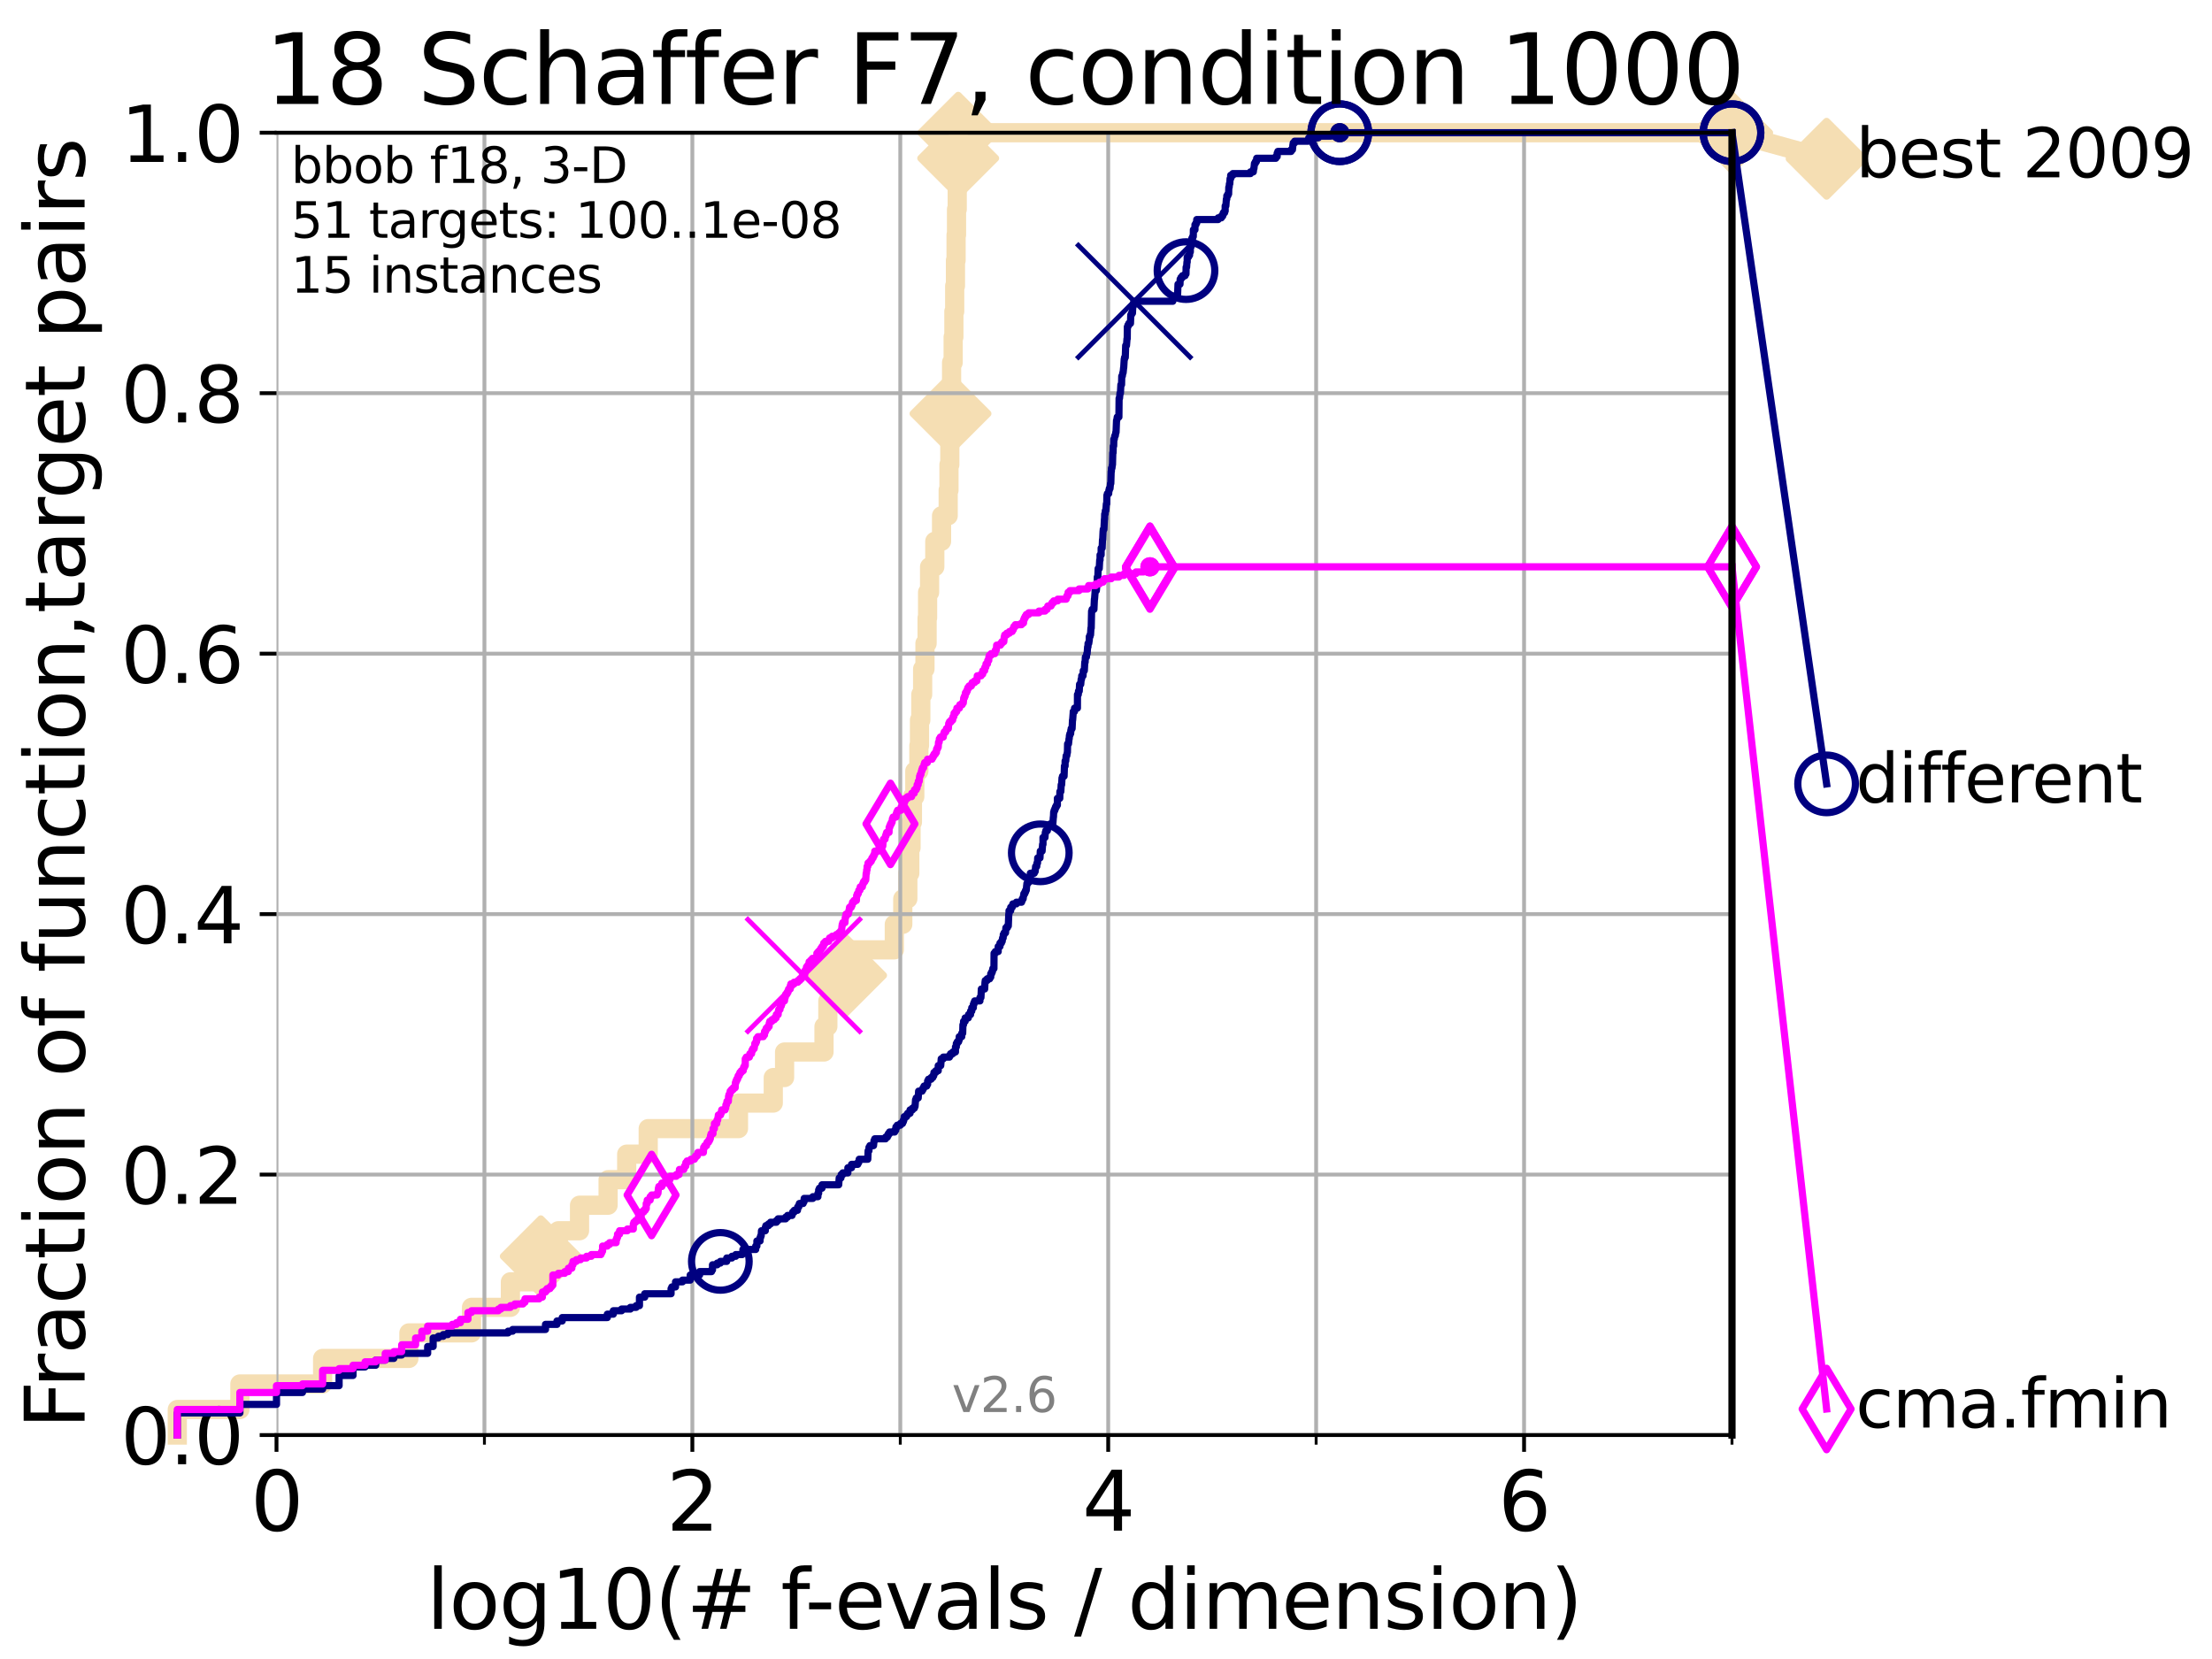<?xml version="1.0" encoding="utf-8" standalone="no"?>
<!DOCTYPE svg PUBLIC "-//W3C//DTD SVG 1.1//EN"
  "http://www.w3.org/Graphics/SVG/1.1/DTD/svg11.dtd">
<svg height="345.6pt" version="1.1" viewBox="0 0 460.8 345.6" width="460.8pt" xmlns="http://www.w3.org/2000/svg" xmlns:xlink="http://www.w3.org/1999/xlink">
 <defs>
  <style type="text/css">*{stroke-linecap:butt;stroke-linejoin:round;}</style>
 </defs>
 <g id="figure_1">
  <g id="patch_1">
   <path d="M 0 345.6 
L 460.8 345.6 
L 460.8 0 
L 0 0 
z
" style="fill:#ffffff;"/>
  </g>
  <g id="axes_1">
   <g id="patch_2">
    <path d="M 57.6 298.944 
L 360.806 298.944 
L 360.806 27.648 
L 57.6 27.648 
z
" style="fill:#ffffff;"/>
   </g>
   <g id="line2d_1">
    <path d="M 36.933 298.944 
L 36.933 293.624 
L 49.973 293.624 
L 49.973 288.305 
L 67.209 288.305 
L 67.209 282.985 
L 85.184 282.985 
L 85.184 277.666 
L 98.223 277.666 
L 98.223 272.346 
L 106.327 272.346 
L 106.327 267.027 
L 112.657 267.027 
L 112.657 261.707 
L 116.309 261.707 
L 116.309 256.388 
L 120.727 256.388 
L 120.727 251.068 
L 126.677 251.068 
L 126.677 245.749 
L 130.553 245.749 
L 130.553 240.429 
L 135.034 240.429 
L 135.034 235.11 
L 153.84 235.11 
L 153.84 229.79 
L 161.087 229.79 
L 161.087 224.471 
L 163.442 224.471 
L 163.442 219.151 
L 171.655 219.151 
L 171.655 213.832 
L 172.455 213.832 
L 172.455 208.512 
L 176.254 208.512 
L 176.254 203.192 
L 177.524 203.192 
L 177.524 197.873 
L 186.301 197.873 
L 186.301 192.553 
L 188.065 192.553 
L 188.065 187.234 
L 189.115 187.234 
L 189.115 181.914 
L 189.526 181.914 
L 189.526 176.595 
L 189.784 176.595 
L 189.784 171.275 
L 190.071 171.275 
L 190.071 165.956 
L 190.569 165.956 
L 190.569 160.636 
L 191.419 160.636 
L 191.419 155.317 
L 191.547 155.317 
L 191.547 149.997 
L 191.823 149.997 
L 191.823 144.678 
L 192.204 144.678 
L 192.204 139.358 
L 192.687 139.358 
L 192.687 134.039 
L 193.131 134.039 
L 193.131 128.719 
L 193.233 128.719 
L 193.233 123.4 
L 193.65 123.4 
L 193.65 118.08 
L 194.737 118.08 
L 194.737 112.76 
L 196.143 112.76 
L 196.143 107.441 
L 197.524 107.441 
L 197.524 102.121 
L 197.689 102.121 
L 197.689 96.802 
L 197.864 96.802 
L 197.864 91.482 
L 197.972 91.482 
L 197.972 86.163 
L 198.005 86.163 
L 198.005 80.843 
L 198.233 80.843 
L 198.233 75.524 
L 198.561 75.524 
L 198.561 70.204 
L 198.71 70.204 
L 198.71 64.885 
L 198.879 64.885 
L 198.879 59.565 
L 199.04 59.565 
L 199.04 54.246 
L 199.169 54.246 
L 199.169 48.926 
L 199.26 48.926 
L 199.26 43.607 
L 199.407 43.607 
L 199.407 38.287 
L 199.514 38.287 
L 199.514 32.968 
L 199.607 32.968 
L 199.607 27.648 
L 360.806 27.648 
" style="fill:none;stroke:#f5deb3;stroke-linecap:square;stroke-width:4;"/>
   </g>
   <g id="line2d_2">
    <defs>
     <path d="M -0 7.778 
L 7.778 0 
L 0 -7.778 
L -7.778 -0 
z
" id="mbc267b5db9" style="stroke:#f5deb3;stroke-linejoin:miter;stroke-width:1.5;"/>
    </defs>
    <g>
     <use style="fill:#f5deb3;stroke:#f5deb3;stroke-linejoin:miter;stroke-width:1.5;" x="112.657" xlink:href="#mbc267b5db9" y="261.707"/>
     <use style="fill:#f5deb3;stroke:#f5deb3;stroke-linejoin:miter;stroke-width:1.5;" x="176.254" xlink:href="#mbc267b5db9" y="203.192"/>
     <use style="fill:#f5deb3;stroke:#f5deb3;stroke-linejoin:miter;stroke-width:1.5;" x="198.005" xlink:href="#mbc267b5db9" y="86.163"/>
     <use style="fill:#f5deb3;stroke:#f5deb3;stroke-linejoin:miter;stroke-width:1.5;" x="199.607" xlink:href="#mbc267b5db9" y="32.968"/>
     <use style="fill:#f5deb3;stroke:#f5deb3;stroke-linejoin:miter;stroke-width:1.5;" x="199.607" xlink:href="#mbc267b5db9" y="27.648"/>
     <use style="fill:#f5deb3;stroke:#f5deb3;stroke-linejoin:miter;stroke-width:1.5;" x="360.806" xlink:href="#mbc267b5db9" y="27.648"/>
    </g>
   </g>
   <g id="line2d_3">
    <path style="fill:none;stroke:#f5deb3;stroke-linecap:square;stroke-width:4;"/>
    <g/>
   </g>
   <g id="line2d_4">
    <path d="M 360.806 27.648 
L 380.515 33.074 
" style="fill:none;stroke:#f5deb3;stroke-linecap:square;stroke-width:4;"/>
    <g>
     <use style="fill:#f5deb3;stroke:#f5deb3;stroke-linejoin:miter;stroke-width:1.5;" x="360.806" xlink:href="#mbc267b5db9" y="27.648"/>
     <use style="fill:#f5deb3;stroke:#f5deb3;stroke-linejoin:miter;stroke-width:1.5;" x="380.515" xlink:href="#mbc267b5db9" y="33.074"/>
    </g>
   </g>
   <g id="matplotlib.axis_1">
    <g id="xtick_1">
     <g id="line2d_5">
      <path clip-path="url(#p3f21a04788)" d="M 57.6 298.944 
L 57.6 27.648 
" style="fill:none;stroke:#b0b0b0;stroke-linecap:square;stroke-width:0.8;"/>
     </g>
     <g id="line2d_6">
      <defs>
       <path d="M 0 0 
L 0 3.5 
" id="m06ddde76a5" style="stroke:#000000;stroke-width:0.8;"/>
      </defs>
      <g>
       <use style="stroke:#000000;stroke-width:0.8;" x="57.6" xlink:href="#m06ddde76a5" y="298.944"/>
      </g>
     </g>
     <g id="text_1">
      <!-- 0 -->
      <g transform="translate(52.192 318.861)scale(0.17 -0.17)">
       <defs>
        <path d="M 2034 4250 
Q 1547 4250 1301 3770 
Q 1056 3291 1056 2328 
Q 1056 1369 1301 889 
Q 1547 409 2034 409 
Q 2525 409 2770 889 
Q 3016 1369 3016 2328 
Q 3016 3291 2770 3770 
Q 2525 4250 2034 4250 
z
M 2034 4750 
Q 2819 4750 3233 4129 
Q 3647 3509 3647 2328 
Q 3647 1150 3233 529 
Q 2819 -91 2034 -91 
Q 1250 -91 836 529 
Q 422 1150 422 2328 
Q 422 3509 836 4129 
Q 1250 4750 2034 4750 
z
" id="DejaVuSans-30" transform="scale(0.016)"/>
       </defs>
       <use xlink:href="#DejaVuSans-30"/>
      </g>
     </g>
    </g>
    <g id="xtick_2">
     <g id="line2d_7">
      <path clip-path="url(#p3f21a04788)" d="M 144.23 298.944 
L 144.23 27.648 
" style="fill:none;stroke:#b0b0b0;stroke-linecap:square;stroke-width:0.8;"/>
     </g>
     <g id="line2d_8">
      <g>
       <use style="stroke:#000000;stroke-width:0.8;" x="144.23" xlink:href="#m06ddde76a5" y="298.944"/>
      </g>
     </g>
     <g id="text_2">
      <!-- 2 -->
      <g transform="translate(138.822 318.861)scale(0.17 -0.17)">
       <defs>
        <path d="M 1228 531 
L 3431 531 
L 3431 0 
L 469 0 
L 469 531 
Q 828 903 1448 1529 
Q 2069 2156 2228 2338 
Q 2531 2678 2651 2914 
Q 2772 3150 2772 3378 
Q 2772 3750 2511 3984 
Q 2250 4219 1831 4219 
Q 1534 4219 1204 4116 
Q 875 4013 500 3803 
L 500 4441 
Q 881 4594 1212 4672 
Q 1544 4750 1819 4750 
Q 2544 4750 2975 4387 
Q 3406 4025 3406 3419 
Q 3406 3131 3298 2873 
Q 3191 2616 2906 2266 
Q 2828 2175 2409 1742 
Q 1991 1309 1228 531 
z
" id="DejaVuSans-32" transform="scale(0.016)"/>
       </defs>
       <use xlink:href="#DejaVuSans-32"/>
      </g>
     </g>
    </g>
    <g id="xtick_3">
     <g id="line2d_9">
      <path clip-path="url(#p3f21a04788)" d="M 230.861 298.944 
L 230.861 27.648 
" style="fill:none;stroke:#b0b0b0;stroke-linecap:square;stroke-width:0.8;"/>
     </g>
     <g id="line2d_10">
      <g>
       <use style="stroke:#000000;stroke-width:0.8;" x="230.861" xlink:href="#m06ddde76a5" y="298.944"/>
      </g>
     </g>
     <g id="text_3">
      <!-- 4 -->
      <g transform="translate(225.453 318.861)scale(0.17 -0.17)">
       <defs>
        <path d="M 2419 4116 
L 825 1625 
L 2419 1625 
L 2419 4116 
z
M 2253 4666 
L 3047 4666 
L 3047 1625 
L 3713 1625 
L 3713 1100 
L 3047 1100 
L 3047 0 
L 2419 0 
L 2419 1100 
L 313 1100 
L 313 1709 
L 2253 4666 
z
" id="DejaVuSans-34" transform="scale(0.016)"/>
       </defs>
       <use xlink:href="#DejaVuSans-34"/>
      </g>
     </g>
    </g>
    <g id="xtick_4">
     <g id="line2d_11">
      <path clip-path="url(#p3f21a04788)" d="M 317.491 298.944 
L 317.491 27.648 
" style="fill:none;stroke:#b0b0b0;stroke-linecap:square;stroke-width:0.8;"/>
     </g>
     <g id="line2d_12">
      <g>
       <use style="stroke:#000000;stroke-width:0.8;" x="317.491" xlink:href="#m06ddde76a5" y="298.944"/>
      </g>
     </g>
     <g id="text_4">
      <!-- 6 -->
      <g transform="translate(312.083 318.861)scale(0.17 -0.17)">
       <defs>
        <path d="M 2113 2584 
Q 1688 2584 1439 2293 
Q 1191 2003 1191 1497 
Q 1191 994 1439 701 
Q 1688 409 2113 409 
Q 2538 409 2786 701 
Q 3034 994 3034 1497 
Q 3034 2003 2786 2293 
Q 2538 2584 2113 2584 
z
M 3366 4563 
L 3366 3988 
Q 3128 4100 2886 4159 
Q 2644 4219 2406 4219 
Q 1781 4219 1451 3797 
Q 1122 3375 1075 2522 
Q 1259 2794 1537 2939 
Q 1816 3084 2150 3084 
Q 2853 3084 3261 2657 
Q 3669 2231 3669 1497 
Q 3669 778 3244 343 
Q 2819 -91 2113 -91 
Q 1303 -91 875 529 
Q 447 1150 447 2328 
Q 447 3434 972 4092 
Q 1497 4750 2381 4750 
Q 2619 4750 2861 4703 
Q 3103 4656 3366 4563 
z
" id="DejaVuSans-36" transform="scale(0.016)"/>
       </defs>
       <use xlink:href="#DejaVuSans-36"/>
      </g>
     </g>
    </g>
    <g id="xtick_5">
     <g id="line2d_13">
      <path clip-path="url(#p3f21a04788)" d="M 100.915 298.944 
L 100.915 27.648 
" style="fill:none;stroke:#b0b0b0;stroke-linecap:square;stroke-width:0.8;"/>
     </g>
     <g id="line2d_14">
      <defs>
       <path d="M 0 0 
L 0 2 
" id="m14aac38087" style="stroke:#000000;stroke-width:0.6;"/>
      </defs>
      <g>
       <use style="stroke:#000000;stroke-width:0.6;" x="100.915" xlink:href="#m14aac38087" y="298.944"/>
      </g>
     </g>
    </g>
    <g id="xtick_6">
     <g id="line2d_15">
      <path clip-path="url(#p3f21a04788)" d="M 187.546 298.944 
L 187.546 27.648 
" style="fill:none;stroke:#b0b0b0;stroke-linecap:square;stroke-width:0.8;"/>
     </g>
     <g id="line2d_16">
      <g>
       <use style="stroke:#000000;stroke-width:0.6;" x="187.546" xlink:href="#m14aac38087" y="298.944"/>
      </g>
     </g>
    </g>
    <g id="xtick_7">
     <g id="line2d_17">
      <path clip-path="url(#p3f21a04788)" d="M 274.176 298.944 
L 274.176 27.648 
" style="fill:none;stroke:#b0b0b0;stroke-linecap:square;stroke-width:0.8;"/>
     </g>
     <g id="line2d_18">
      <g>
       <use style="stroke:#000000;stroke-width:0.6;" x="274.176" xlink:href="#m14aac38087" y="298.944"/>
      </g>
     </g>
    </g>
    <g id="xtick_8">
     <g id="line2d_19">
      <path clip-path="url(#p3f21a04788)" d="M 360.806 298.944 
L 360.806 27.648 
" style="fill:none;stroke:#b0b0b0;stroke-linecap:square;stroke-width:0.8;"/>
     </g>
     <g id="line2d_20">
      <g>
       <use style="stroke:#000000;stroke-width:0.6;" x="360.806" xlink:href="#m14aac38087" y="298.944"/>
      </g>
     </g>
    </g>
    <g id="text_5">
     <!-- log10(# f-evals / dimension) -->
     <g transform="translate(88.823 339.314)scale(0.17 -0.17)">
      <defs>
       <path d="M 603 4863 
L 1178 4863 
L 1178 0 
L 603 0 
L 603 4863 
z
" id="DejaVuSans-6c" transform="scale(0.016)"/>
       <path d="M 1959 3097 
Q 1497 3097 1228 2736 
Q 959 2375 959 1747 
Q 959 1119 1226 758 
Q 1494 397 1959 397 
Q 2419 397 2687 759 
Q 2956 1122 2956 1747 
Q 2956 2369 2687 2733 
Q 2419 3097 1959 3097 
z
M 1959 3584 
Q 2709 3584 3137 3096 
Q 3566 2609 3566 1747 
Q 3566 888 3137 398 
Q 2709 -91 1959 -91 
Q 1206 -91 779 398 
Q 353 888 353 1747 
Q 353 2609 779 3096 
Q 1206 3584 1959 3584 
z
" id="DejaVuSans-6f" transform="scale(0.016)"/>
       <path d="M 2906 1791 
Q 2906 2416 2648 2759 
Q 2391 3103 1925 3103 
Q 1463 3103 1205 2759 
Q 947 2416 947 1791 
Q 947 1169 1205 825 
Q 1463 481 1925 481 
Q 2391 481 2648 825 
Q 2906 1169 2906 1791 
z
M 3481 434 
Q 3481 -459 3084 -895 
Q 2688 -1331 1869 -1331 
Q 1566 -1331 1297 -1286 
Q 1028 -1241 775 -1147 
L 775 -588 
Q 1028 -725 1275 -790 
Q 1522 -856 1778 -856 
Q 2344 -856 2625 -561 
Q 2906 -266 2906 331 
L 2906 616 
Q 2728 306 2450 153 
Q 2172 0 1784 0 
Q 1141 0 747 490 
Q 353 981 353 1791 
Q 353 2603 747 3093 
Q 1141 3584 1784 3584 
Q 2172 3584 2450 3431 
Q 2728 3278 2906 2969 
L 2906 3500 
L 3481 3500 
L 3481 434 
z
" id="DejaVuSans-67" transform="scale(0.016)"/>
       <path d="M 794 531 
L 1825 531 
L 1825 4091 
L 703 3866 
L 703 4441 
L 1819 4666 
L 2450 4666 
L 2450 531 
L 3481 531 
L 3481 0 
L 794 0 
L 794 531 
z
" id="DejaVuSans-31" transform="scale(0.016)"/>
       <path d="M 1984 4856 
Q 1566 4138 1362 3434 
Q 1159 2731 1159 2009 
Q 1159 1288 1364 580 
Q 1569 -128 1984 -844 
L 1484 -844 
Q 1016 -109 783 600 
Q 550 1309 550 2009 
Q 550 2706 781 3412 
Q 1013 4119 1484 4856 
L 1984 4856 
z
" id="DejaVuSans-28" transform="scale(0.016)"/>
       <path d="M 3272 2816 
L 2363 2816 
L 2100 1772 
L 3016 1772 
L 3272 2816 
z
M 2803 4594 
L 2478 3297 
L 3391 3297 
L 3719 4594 
L 4219 4594 
L 3897 3297 
L 4872 3297 
L 4872 2816 
L 3775 2816 
L 3519 1772 
L 4513 1772 
L 4513 1294 
L 3397 1294 
L 3072 0 
L 2572 0 
L 2894 1294 
L 1978 1294 
L 1656 0 
L 1153 0 
L 1478 1294 
L 494 1294 
L 494 1772 
L 1594 1772 
L 1856 2816 
L 850 2816 
L 850 3297 
L 1978 3297 
L 2297 4594 
L 2803 4594 
z
" id="DejaVuSans-23" transform="scale(0.016)"/>
       <path id="DejaVuSans-20" transform="scale(0.016)"/>
       <path d="M 2375 4863 
L 2375 4384 
L 1825 4384 
Q 1516 4384 1395 4259 
Q 1275 4134 1275 3809 
L 1275 3500 
L 2222 3500 
L 2222 3053 
L 1275 3053 
L 1275 0 
L 697 0 
L 697 3053 
L 147 3053 
L 147 3500 
L 697 3500 
L 697 3744 
Q 697 4328 969 4595 
Q 1241 4863 1831 4863 
L 2375 4863 
z
" id="DejaVuSans-66" transform="scale(0.016)"/>
       <path d="M 313 2009 
L 1997 2009 
L 1997 1497 
L 313 1497 
L 313 2009 
z
" id="DejaVuSans-2d" transform="scale(0.016)"/>
       <path d="M 3597 1894 
L 3597 1613 
L 953 1613 
Q 991 1019 1311 708 
Q 1631 397 2203 397 
Q 2534 397 2845 478 
Q 3156 559 3463 722 
L 3463 178 
Q 3153 47 2828 -22 
Q 2503 -91 2169 -91 
Q 1331 -91 842 396 
Q 353 884 353 1716 
Q 353 2575 817 3079 
Q 1281 3584 2069 3584 
Q 2775 3584 3186 3129 
Q 3597 2675 3597 1894 
z
M 3022 2063 
Q 3016 2534 2758 2815 
Q 2500 3097 2075 3097 
Q 1594 3097 1305 2825 
Q 1016 2553 972 2059 
L 3022 2063 
z
" id="DejaVuSans-65" transform="scale(0.016)"/>
       <path d="M 191 3500 
L 800 3500 
L 1894 563 
L 2988 3500 
L 3597 3500 
L 2284 0 
L 1503 0 
L 191 3500 
z
" id="DejaVuSans-76" transform="scale(0.016)"/>
       <path d="M 2194 1759 
Q 1497 1759 1228 1600 
Q 959 1441 959 1056 
Q 959 750 1161 570 
Q 1363 391 1709 391 
Q 2188 391 2477 730 
Q 2766 1069 2766 1631 
L 2766 1759 
L 2194 1759 
z
M 3341 1997 
L 3341 0 
L 2766 0 
L 2766 531 
Q 2569 213 2275 61 
Q 1981 -91 1556 -91 
Q 1019 -91 701 211 
Q 384 513 384 1019 
Q 384 1609 779 1909 
Q 1175 2209 1959 2209 
L 2766 2209 
L 2766 2266 
Q 2766 2663 2505 2880 
Q 2244 3097 1772 3097 
Q 1472 3097 1187 3025 
Q 903 2953 641 2809 
L 641 3341 
Q 956 3463 1253 3523 
Q 1550 3584 1831 3584 
Q 2591 3584 2966 3190 
Q 3341 2797 3341 1997 
z
" id="DejaVuSans-61" transform="scale(0.016)"/>
       <path d="M 2834 3397 
L 2834 2853 
Q 2591 2978 2328 3040 
Q 2066 3103 1784 3103 
Q 1356 3103 1142 2972 
Q 928 2841 928 2578 
Q 928 2378 1081 2264 
Q 1234 2150 1697 2047 
L 1894 2003 
Q 2506 1872 2764 1633 
Q 3022 1394 3022 966 
Q 3022 478 2636 193 
Q 2250 -91 1575 -91 
Q 1294 -91 989 -36 
Q 684 19 347 128 
L 347 722 
Q 666 556 975 473 
Q 1284 391 1588 391 
Q 1994 391 2212 530 
Q 2431 669 2431 922 
Q 2431 1156 2273 1281 
Q 2116 1406 1581 1522 
L 1381 1569 
Q 847 1681 609 1914 
Q 372 2147 372 2553 
Q 372 3047 722 3315 
Q 1072 3584 1716 3584 
Q 2034 3584 2315 3537 
Q 2597 3491 2834 3397 
z
" id="DejaVuSans-73" transform="scale(0.016)"/>
       <path d="M 1625 4666 
L 2156 4666 
L 531 -594 
L 0 -594 
L 1625 4666 
z
" id="DejaVuSans-2f" transform="scale(0.016)"/>
       <path d="M 2906 2969 
L 2906 4863 
L 3481 4863 
L 3481 0 
L 2906 0 
L 2906 525 
Q 2725 213 2448 61 
Q 2172 -91 1784 -91 
Q 1150 -91 751 415 
Q 353 922 353 1747 
Q 353 2572 751 3078 
Q 1150 3584 1784 3584 
Q 2172 3584 2448 3432 
Q 2725 3281 2906 2969 
z
M 947 1747 
Q 947 1113 1208 752 
Q 1469 391 1925 391 
Q 2381 391 2643 752 
Q 2906 1113 2906 1747 
Q 2906 2381 2643 2742 
Q 2381 3103 1925 3103 
Q 1469 3103 1208 2742 
Q 947 2381 947 1747 
z
" id="DejaVuSans-64" transform="scale(0.016)"/>
       <path d="M 603 3500 
L 1178 3500 
L 1178 0 
L 603 0 
L 603 3500 
z
M 603 4863 
L 1178 4863 
L 1178 4134 
L 603 4134 
L 603 4863 
z
" id="DejaVuSans-69" transform="scale(0.016)"/>
       <path d="M 3328 2828 
Q 3544 3216 3844 3400 
Q 4144 3584 4550 3584 
Q 5097 3584 5394 3201 
Q 5691 2819 5691 2113 
L 5691 0 
L 5113 0 
L 5113 2094 
Q 5113 2597 4934 2840 
Q 4756 3084 4391 3084 
Q 3944 3084 3684 2787 
Q 3425 2491 3425 1978 
L 3425 0 
L 2847 0 
L 2847 2094 
Q 2847 2600 2669 2842 
Q 2491 3084 2119 3084 
Q 1678 3084 1418 2786 
Q 1159 2488 1159 1978 
L 1159 0 
L 581 0 
L 581 3500 
L 1159 3500 
L 1159 2956 
Q 1356 3278 1631 3431 
Q 1906 3584 2284 3584 
Q 2666 3584 2933 3390 
Q 3200 3197 3328 2828 
z
" id="DejaVuSans-6d" transform="scale(0.016)"/>
       <path d="M 3513 2113 
L 3513 0 
L 2938 0 
L 2938 2094 
Q 2938 2591 2744 2837 
Q 2550 3084 2163 3084 
Q 1697 3084 1428 2787 
Q 1159 2491 1159 1978 
L 1159 0 
L 581 0 
L 581 3500 
L 1159 3500 
L 1159 2956 
Q 1366 3272 1645 3428 
Q 1925 3584 2291 3584 
Q 2894 3584 3203 3211 
Q 3513 2838 3513 2113 
z
" id="DejaVuSans-6e" transform="scale(0.016)"/>
       <path d="M 513 4856 
L 1013 4856 
Q 1481 4119 1714 3412 
Q 1947 2706 1947 2009 
Q 1947 1309 1714 600 
Q 1481 -109 1013 -844 
L 513 -844 
Q 928 -128 1133 580 
Q 1338 1288 1338 2009 
Q 1338 2731 1133 3434 
Q 928 4138 513 4856 
z
" id="DejaVuSans-29" transform="scale(0.016)"/>
      </defs>
      <use xlink:href="#DejaVuSans-6c"/>
      <use x="27.783" xlink:href="#DejaVuSans-6f"/>
      <use x="88.965" xlink:href="#DejaVuSans-67"/>
      <use x="152.441" xlink:href="#DejaVuSans-31"/>
      <use x="216.064" xlink:href="#DejaVuSans-30"/>
      <use x="279.688" xlink:href="#DejaVuSans-28"/>
      <use x="318.701" xlink:href="#DejaVuSans-23"/>
      <use x="402.49" xlink:href="#DejaVuSans-20"/>
      <use x="434.277" xlink:href="#DejaVuSans-66"/>
      <use x="463.982" xlink:href="#DejaVuSans-2d"/>
      <use x="500.066" xlink:href="#DejaVuSans-65"/>
      <use x="561.59" xlink:href="#DejaVuSans-76"/>
      <use x="620.77" xlink:href="#DejaVuSans-61"/>
      <use x="682.049" xlink:href="#DejaVuSans-6c"/>
      <use x="709.832" xlink:href="#DejaVuSans-73"/>
      <use x="761.932" xlink:href="#DejaVuSans-20"/>
      <use x="793.719" xlink:href="#DejaVuSans-2f"/>
      <use x="827.41" xlink:href="#DejaVuSans-20"/>
      <use x="859.197" xlink:href="#DejaVuSans-64"/>
      <use x="922.674" xlink:href="#DejaVuSans-69"/>
      <use x="950.457" xlink:href="#DejaVuSans-6d"/>
      <use x="1047.869" xlink:href="#DejaVuSans-65"/>
      <use x="1109.393" xlink:href="#DejaVuSans-6e"/>
      <use x="1172.771" xlink:href="#DejaVuSans-73"/>
      <use x="1224.871" xlink:href="#DejaVuSans-69"/>
      <use x="1252.654" xlink:href="#DejaVuSans-6f"/>
      <use x="1313.836" xlink:href="#DejaVuSans-6e"/>
      <use x="1377.215" xlink:href="#DejaVuSans-29"/>
     </g>
    </g>
   </g>
   <g id="matplotlib.axis_2">
    <g id="ytick_1">
     <g id="line2d_21">
      <path clip-path="url(#p3f21a04788)" d="M 57.6 298.944 
L 360.806 298.944 
" style="fill:none;stroke:#b0b0b0;stroke-linecap:square;stroke-width:0.8;"/>
     </g>
     <g id="line2d_22">
      <defs>
       <path d="M 0 0 
L -3.5 0 
" id="mdd91c9378a" style="stroke:#000000;stroke-width:0.8;"/>
      </defs>
      <g>
       <use style="stroke:#000000;stroke-width:0.8;" x="57.6" xlink:href="#mdd91c9378a" y="298.944"/>
      </g>
     </g>
     <g id="text_6">
      <!-- 0.0 -->
      <g transform="translate(25.155 305.023)scale(0.16 -0.16)">
       <defs>
        <path d="M 684 794 
L 1344 794 
L 1344 0 
L 684 0 
L 684 794 
z
" id="DejaVuSans-2e" transform="scale(0.016)"/>
       </defs>
       <use xlink:href="#DejaVuSans-30"/>
       <use x="63.623" xlink:href="#DejaVuSans-2e"/>
       <use x="95.41" xlink:href="#DejaVuSans-30"/>
      </g>
     </g>
    </g>
    <g id="ytick_2">
     <g id="line2d_23">
      <path clip-path="url(#p3f21a04788)" d="M 57.6 244.685 
L 360.806 244.685 
" style="fill:none;stroke:#b0b0b0;stroke-linecap:square;stroke-width:0.8;"/>
     </g>
     <g id="line2d_24">
      <g>
       <use style="stroke:#000000;stroke-width:0.8;" x="57.6" xlink:href="#mdd91c9378a" y="244.685"/>
      </g>
     </g>
     <g id="text_7">
      <!-- 0.2 -->
      <g transform="translate(25.155 250.764)scale(0.16 -0.16)">
       <use xlink:href="#DejaVuSans-30"/>
       <use x="63.623" xlink:href="#DejaVuSans-2e"/>
       <use x="95.41" xlink:href="#DejaVuSans-32"/>
      </g>
     </g>
    </g>
    <g id="ytick_3">
     <g id="line2d_25">
      <path clip-path="url(#p3f21a04788)" d="M 57.6 190.426 
L 360.806 190.426 
" style="fill:none;stroke:#b0b0b0;stroke-linecap:square;stroke-width:0.8;"/>
     </g>
     <g id="line2d_26">
      <g>
       <use style="stroke:#000000;stroke-width:0.8;" x="57.6" xlink:href="#mdd91c9378a" y="190.426"/>
      </g>
     </g>
     <g id="text_8">
      <!-- 0.4 -->
      <g transform="translate(25.155 196.504)scale(0.16 -0.16)">
       <use xlink:href="#DejaVuSans-30"/>
       <use x="63.623" xlink:href="#DejaVuSans-2e"/>
       <use x="95.41" xlink:href="#DejaVuSans-34"/>
      </g>
     </g>
    </g>
    <g id="ytick_4">
     <g id="line2d_27">
      <path clip-path="url(#p3f21a04788)" d="M 57.6 136.166 
L 360.806 136.166 
" style="fill:none;stroke:#b0b0b0;stroke-linecap:square;stroke-width:0.8;"/>
     </g>
     <g id="line2d_28">
      <g>
       <use style="stroke:#000000;stroke-width:0.8;" x="57.6" xlink:href="#mdd91c9378a" y="136.166"/>
      </g>
     </g>
     <g id="text_9">
      <!-- 0.6 -->
      <g transform="translate(25.155 142.245)scale(0.16 -0.16)">
       <use xlink:href="#DejaVuSans-30"/>
       <use x="63.623" xlink:href="#DejaVuSans-2e"/>
       <use x="95.41" xlink:href="#DejaVuSans-36"/>
      </g>
     </g>
    </g>
    <g id="ytick_5">
     <g id="line2d_29">
      <path clip-path="url(#p3f21a04788)" d="M 57.6 81.907 
L 360.806 81.907 
" style="fill:none;stroke:#b0b0b0;stroke-linecap:square;stroke-width:0.8;"/>
     </g>
     <g id="line2d_30">
      <g>
       <use style="stroke:#000000;stroke-width:0.8;" x="57.6" xlink:href="#mdd91c9378a" y="81.907"/>
      </g>
     </g>
     <g id="text_10">
      <!-- 0.8 -->
      <g transform="translate(25.155 87.986)scale(0.16 -0.16)">
       <defs>
        <path d="M 2034 2216 
Q 1584 2216 1326 1975 
Q 1069 1734 1069 1313 
Q 1069 891 1326 650 
Q 1584 409 2034 409 
Q 2484 409 2743 651 
Q 3003 894 3003 1313 
Q 3003 1734 2745 1975 
Q 2488 2216 2034 2216 
z
M 1403 2484 
Q 997 2584 770 2862 
Q 544 3141 544 3541 
Q 544 4100 942 4425 
Q 1341 4750 2034 4750 
Q 2731 4750 3128 4425 
Q 3525 4100 3525 3541 
Q 3525 3141 3298 2862 
Q 3072 2584 2669 2484 
Q 3125 2378 3379 2068 
Q 3634 1759 3634 1313 
Q 3634 634 3220 271 
Q 2806 -91 2034 -91 
Q 1263 -91 848 271 
Q 434 634 434 1313 
Q 434 1759 690 2068 
Q 947 2378 1403 2484 
z
M 1172 3481 
Q 1172 3119 1398 2916 
Q 1625 2713 2034 2713 
Q 2441 2713 2670 2916 
Q 2900 3119 2900 3481 
Q 2900 3844 2670 4047 
Q 2441 4250 2034 4250 
Q 1625 4250 1398 4047 
Q 1172 3844 1172 3481 
z
" id="DejaVuSans-38" transform="scale(0.016)"/>
       </defs>
       <use xlink:href="#DejaVuSans-30"/>
       <use x="63.623" xlink:href="#DejaVuSans-2e"/>
       <use x="95.41" xlink:href="#DejaVuSans-38"/>
      </g>
     </g>
    </g>
    <g id="ytick_6">
     <g id="line2d_31">
      <path clip-path="url(#p3f21a04788)" d="M 57.6 27.648 
L 360.806 27.648 
" style="fill:none;stroke:#b0b0b0;stroke-linecap:square;stroke-width:0.8;"/>
     </g>
     <g id="line2d_32">
      <g>
       <use style="stroke:#000000;stroke-width:0.8;" x="57.6" xlink:href="#mdd91c9378a" y="27.648"/>
      </g>
     </g>
     <g id="text_11">
      <!-- 1.0 -->
      <g transform="translate(25.155 33.727)scale(0.16 -0.16)">
       <use xlink:href="#DejaVuSans-31"/>
       <use x="63.623" xlink:href="#DejaVuSans-2e"/>
       <use x="95.41" xlink:href="#DejaVuSans-30"/>
      </g>
     </g>
    </g>
    <g id="text_12">
     <!-- Fraction of function,target pairs -->
     <g transform="translate(17.62 297.681)rotate(-90)scale(0.17 -0.17)">
      <defs>
       <path d="M 628 4666 
L 3309 4666 
L 3309 4134 
L 1259 4134 
L 1259 2759 
L 3109 2759 
L 3109 2228 
L 1259 2228 
L 1259 0 
L 628 0 
L 628 4666 
z
" id="DejaVuSans-46" transform="scale(0.016)"/>
       <path d="M 2631 2963 
Q 2534 3019 2420 3045 
Q 2306 3072 2169 3072 
Q 1681 3072 1420 2755 
Q 1159 2438 1159 1844 
L 1159 0 
L 581 0 
L 581 3500 
L 1159 3500 
L 1159 2956 
Q 1341 3275 1631 3429 
Q 1922 3584 2338 3584 
Q 2397 3584 2469 3576 
Q 2541 3569 2628 3553 
L 2631 2963 
z
" id="DejaVuSans-72" transform="scale(0.016)"/>
       <path d="M 3122 3366 
L 3122 2828 
Q 2878 2963 2633 3030 
Q 2388 3097 2138 3097 
Q 1578 3097 1268 2742 
Q 959 2388 959 1747 
Q 959 1106 1268 751 
Q 1578 397 2138 397 
Q 2388 397 2633 464 
Q 2878 531 3122 666 
L 3122 134 
Q 2881 22 2623 -34 
Q 2366 -91 2075 -91 
Q 1284 -91 818 406 
Q 353 903 353 1747 
Q 353 2603 823 3093 
Q 1294 3584 2113 3584 
Q 2378 3584 2631 3529 
Q 2884 3475 3122 3366 
z
" id="DejaVuSans-63" transform="scale(0.016)"/>
       <path d="M 1172 4494 
L 1172 3500 
L 2356 3500 
L 2356 3053 
L 1172 3053 
L 1172 1153 
Q 1172 725 1289 603 
Q 1406 481 1766 481 
L 2356 481 
L 2356 0 
L 1766 0 
Q 1100 0 847 248 
Q 594 497 594 1153 
L 594 3053 
L 172 3053 
L 172 3500 
L 594 3500 
L 594 4494 
L 1172 4494 
z
" id="DejaVuSans-74" transform="scale(0.016)"/>
       <path d="M 544 1381 
L 544 3500 
L 1119 3500 
L 1119 1403 
Q 1119 906 1312 657 
Q 1506 409 1894 409 
Q 2359 409 2629 706 
Q 2900 1003 2900 1516 
L 2900 3500 
L 3475 3500 
L 3475 0 
L 2900 0 
L 2900 538 
Q 2691 219 2414 64 
Q 2138 -91 1772 -91 
Q 1169 -91 856 284 
Q 544 659 544 1381 
z
M 1991 3584 
L 1991 3584 
z
" id="DejaVuSans-75" transform="scale(0.016)"/>
       <path d="M 750 794 
L 1409 794 
L 1409 256 
L 897 -744 
L 494 -744 
L 750 256 
L 750 794 
z
" id="DejaVuSans-2c" transform="scale(0.016)"/>
       <path d="M 1159 525 
L 1159 -1331 
L 581 -1331 
L 581 3500 
L 1159 3500 
L 1159 2969 
Q 1341 3281 1617 3432 
Q 1894 3584 2278 3584 
Q 2916 3584 3314 3078 
Q 3713 2572 3713 1747 
Q 3713 922 3314 415 
Q 2916 -91 2278 -91 
Q 1894 -91 1617 61 
Q 1341 213 1159 525 
z
M 3116 1747 
Q 3116 2381 2855 2742 
Q 2594 3103 2138 3103 
Q 1681 3103 1420 2742 
Q 1159 2381 1159 1747 
Q 1159 1113 1420 752 
Q 1681 391 2138 391 
Q 2594 391 2855 752 
Q 3116 1113 3116 1747 
z
" id="DejaVuSans-70" transform="scale(0.016)"/>
      </defs>
      <use xlink:href="#DejaVuSans-46"/>
      <use x="50.27" xlink:href="#DejaVuSans-72"/>
      <use x="91.383" xlink:href="#DejaVuSans-61"/>
      <use x="152.662" xlink:href="#DejaVuSans-63"/>
      <use x="207.643" xlink:href="#DejaVuSans-74"/>
      <use x="246.852" xlink:href="#DejaVuSans-69"/>
      <use x="274.635" xlink:href="#DejaVuSans-6f"/>
      <use x="335.816" xlink:href="#DejaVuSans-6e"/>
      <use x="399.195" xlink:href="#DejaVuSans-20"/>
      <use x="430.982" xlink:href="#DejaVuSans-6f"/>
      <use x="492.164" xlink:href="#DejaVuSans-66"/>
      <use x="527.369" xlink:href="#DejaVuSans-20"/>
      <use x="559.156" xlink:href="#DejaVuSans-66"/>
      <use x="594.361" xlink:href="#DejaVuSans-75"/>
      <use x="657.74" xlink:href="#DejaVuSans-6e"/>
      <use x="721.119" xlink:href="#DejaVuSans-63"/>
      <use x="776.1" xlink:href="#DejaVuSans-74"/>
      <use x="815.309" xlink:href="#DejaVuSans-69"/>
      <use x="843.092" xlink:href="#DejaVuSans-6f"/>
      <use x="904.273" xlink:href="#DejaVuSans-6e"/>
      <use x="967.652" xlink:href="#DejaVuSans-2c"/>
      <use x="999.439" xlink:href="#DejaVuSans-74"/>
      <use x="1038.648" xlink:href="#DejaVuSans-61"/>
      <use x="1099.928" xlink:href="#DejaVuSans-72"/>
      <use x="1139.291" xlink:href="#DejaVuSans-67"/>
      <use x="1202.768" xlink:href="#DejaVuSans-65"/>
      <use x="1264.291" xlink:href="#DejaVuSans-74"/>
      <use x="1303.5" xlink:href="#DejaVuSans-20"/>
      <use x="1335.287" xlink:href="#DejaVuSans-70"/>
      <use x="1398.764" xlink:href="#DejaVuSans-61"/>
      <use x="1460.043" xlink:href="#DejaVuSans-69"/>
      <use x="1487.826" xlink:href="#DejaVuSans-72"/>
      <use x="1528.939" xlink:href="#DejaVuSans-73"/>
     </g>
    </g>
   </g>
   <g id="line2d_33">
    <defs>
     <path d="M 0 1.5 
C 0.398 1.5 0.779 1.342 1.061 1.061 
C 1.342 0.779 1.5 0.398 1.5 0 
C 1.5 -0.398 1.342 -0.779 1.061 -1.061 
C 0.779 -1.342 0.398 -1.5 0 -1.5 
C -0.398 -1.5 -0.779 -1.342 -1.061 -1.061 
C -1.342 -0.779 -1.5 -0.398 -1.5 0 
C -1.5 0.398 -1.342 0.779 -1.061 1.061 
C -0.779 1.342 -0.398 1.5 0 1.5 
z
" id="m347e0ca012" style="stroke:#f5deb3;"/>
    </defs>
    <g>
     <use style="fill:#f5deb3;stroke:#f5deb3;" x="199.607" xlink:href="#m347e0ca012" y="27.648"/>
     <use style="fill:#f5deb3;stroke:#f5deb3;" x="199.607" xlink:href="#m347e0ca012" y="27.648"/>
    </g>
   </g>
   <g id="line2d_34">
    <defs>
     <path d="M 0 1.5 
C 0.398 1.5 0.779 1.342 1.061 1.061 
C 1.342 0.779 1.5 0.398 1.5 0 
C 1.5 -0.398 1.342 -0.779 1.061 -1.061 
C 0.779 -1.342 0.398 -1.5 0 -1.5 
C -0.398 -1.5 -0.779 -1.342 -1.061 -1.061 
C -1.342 -0.779 -1.5 -0.398 -1.5 0 
C -1.5 0.398 -1.342 0.779 -1.061 1.061 
C -0.779 1.342 -0.398 1.5 0 1.5 
z
" id="m21dc56ce60" style="stroke:#000080;"/>
    </defs>
    <g>
     <use style="fill:#000080;stroke:#000080;" x="279.097" xlink:href="#m21dc56ce60" y="27.648"/>
     <use style="fill:#000080;stroke:#000080;" x="279.097" xlink:href="#m21dc56ce60" y="27.648"/>
    </g>
   </g>
   <g id="line2d_35">
    <path d="M 36.933 298.944 
L 36.933 294.334 
L 49.973 294.334 
L 49.973 292.561 
L 57.6 292.561 
L 57.6 290.078 
L 63.012 290.078 
L 63.012 289.369 
L 67.209 289.369 
L 67.209 288.66 
L 70.639 288.66 
L 70.639 286.532 
L 73.539 286.532 
L 73.539 284.759 
L 76.051 284.759 
L 76.051 284.404 
L 78.267 284.404 
L 78.267 283.34 
L 80.249 283.34 
L 80.249 282.985 
L 82.042 282.985 
L 82.042 282.276 
L 83.678 282.276 
L 83.678 281.922 
L 89.09 281.922 
L 89.09 280.503 
L 90.231 280.503 
L 90.231 278.73 
L 91.306 278.73 
L 91.306 278.375 
L 92.323 278.375 
L 92.323 278.021 
L 93.288 278.021 
L 93.288 277.666 
L 105.851 277.666 
L 105.851 277.311 
L 106.791 277.311 
L 106.791 276.957 
L 113.638 276.957 
L 113.638 275.893 
L 116.03 275.893 
L 116.03 275.183 
L 117.121 275.183 
L 117.121 274.474 
L 126.517 274.474 
L 126.517 273.765 
L 127.761 273.765 
L 127.761 273.056 
L 129.486 273.056 
L 129.486 272.701 
L 131.316 272.701 
L 131.316 272.346 
L 132.523 272.346 
L 132.523 271.992 
L 133.211 271.992 
L 133.211 270.219 
L 134.305 270.219 
L 134.305 269.509 
L 139.796 269.509 
L 139.796 268.445 
L 139.954 268.445 
L 139.954 268.091 
L 140.725 268.091 
L 140.725 267.027 
L 142.179 267.027 
L 142.179 266.672 
L 143.786 266.672 
L 143.786 265.608 
L 145.736 265.608 
L 145.736 264.899 
L 148.226 264.899 
L 148.226 264.544 
L 148.428 264.544 
L 148.428 263.48 
L 149.406 263.48 
L 149.406 263.126 
L 150.061 263.126 
L 150.061 262.771 
L 151.392 262.771 
L 151.392 262.062 
L 152.475 262.062 
L 152.475 261.707 
L 153.267 261.707 
L 153.267 261.353 
L 154.614 261.353 
L 154.614 260.998 
L 154.758 260.998 
L 154.758 260.289 
L 157.426 260.289 
L 157.426 259.579 
L 157.673 259.579 
L 157.673 258.516 
L 158.336 258.516 
L 158.336 257.806 
L 158.454 257.806 
L 158.454 257.452 
L 158.572 257.452 
L 158.63 256.388 
L 159.429 256.388 
L 159.429 255.678 
L 159.541 255.678 
L 159.541 255.324 
L 160.089 255.324 
L 160.089 254.969 
L 160.516 254.969 
L 160.516 254.615 
L 161.741 254.615 
L 161.741 254.26 
L 162.084 254.26 
L 162.084 253.905 
L 163.666 253.905 
L 163.666 253.551 
L 164.064 253.551 
L 164.064 253.196 
L 165.001 253.196 
L 165.001 252.841 
L 165.126 252.841 
L 165.126 252.487 
L 165.453 252.487 
L 165.453 252.132 
L 166.131 252.132 
L 166.17 251.423 
L 166.403 251.423 
L 166.403 251.068 
L 166.518 251.068 
L 166.518 250.714 
L 167.307 250.714 
L 167.307 250.359 
L 167.49 250.359 
L 167.526 249.65 
L 169.327 249.65 
L 169.327 249.295 
L 170.387 249.295 
L 170.387 248.586 
L 170.542 248.586 
L 170.542 247.877 
L 170.697 247.877 
L 170.697 247.522 
L 171.241 247.522 
L 171.241 246.813 
L 174.718 246.813 
L 174.817 245.394 
L 175.184 245.394 
L 175.232 244.685 
L 175.567 244.685 
L 175.567 244.33 
L 176.627 244.33 
L 176.627 243.266 
L 177.395 243.266 
L 177.395 242.557 
L 178.684 242.557 
L 178.684 242.202 
L 178.884 242.202 
L 178.983 241.493 
L 180.773 241.493 
L 180.845 239.72 
L 181.023 239.72 
L 181.023 239.011 
L 181.217 239.011 
L 181.217 238.656 
L 181.974 238.656 
L 182.075 237.592 
L 182.226 237.592 
L 182.226 237.237 
L 184.481 237.237 
L 184.481 236.883 
L 184.861 236.883 
L 184.861 236.528 
L 185.048 236.528 
L 185.048 236.174 
L 185.304 236.174 
L 185.304 235.819 
L 186.375 235.819 
L 186.375 235.464 
L 186.6 235.464 
L 186.64 234.755 
L 186.914 234.755 
L 186.914 234.4 
L 187.564 234.4 
L 187.564 234.046 
L 188.01 234.046 
L 188.01 233.691 
L 188.181 233.691 
L 188.181 233.336 
L 188.301 233.336 
L 188.362 232.627 
L 188.836 232.627 
L 188.836 232.273 
L 189.08 232.273 
L 189.08 231.918 
L 189.582 231.918 
L 189.582 231.209 
L 190.082 231.209 
L 190.082 230.854 
L 190.483 230.854 
L 190.483 230.499 
L 190.622 230.499 
L 190.728 229.081 
L 190.865 229.081 
L 190.865 228.726 
L 191.281 228.726 
L 191.363 227.308 
L 192.096 227.308 
L 192.096 226.953 
L 192.302 226.953 
L 192.302 226.598 
L 192.496 226.598 
L 192.496 226.244 
L 193.056 226.244 
L 193.056 225.889 
L 193.242 225.889 
L 193.242 225.18 
L 193.417 225.18 
L 193.417 224.825 
L 193.969 224.825 
L 193.969 224.471 
L 194.322 224.471 
L 194.322 224.116 
L 194.514 224.116 
L 194.557 223.407 
L 194.942 223.407 
L 194.942 223.052 
L 195.451 223.052 
L 195.451 221.988 
L 195.971 221.988 
L 196.075 220.57 
L 196.5 220.57 
L 196.5 220.215 
L 197.788 220.215 
L 197.788 219.86 
L 198.019 219.86 
L 198.019 219.506 
L 198.487 219.506 
L 198.487 219.151 
L 199.04 219.151 
L 199.04 218.087 
L 199.223 218.087 
L 199.223 217.378 
L 199.417 217.378 
L 199.417 217.023 
L 199.696 217.023 
L 199.696 216.669 
L 199.82 216.669 
L 199.82 215.959 
L 200.348 215.959 
L 200.348 215.25 
L 200.544 215.25 
L 200.594 213.477 
L 200.713 213.477 
L 200.725 212.768 
L 201.058 212.768 
L 201.058 212.058 
L 201.708 212.058 
L 201.772 211.349 
L 202.186 211.349 
L 202.186 210.64 
L 202.437 210.64 
L 202.437 209.931 
L 202.764 209.931 
L 202.764 209.221 
L 202.887 209.221 
L 202.887 208.867 
L 203.041 208.867 
L 203.041 208.512 
L 204.137 208.512 
L 204.137 207.803 
L 204.349 207.803 
L 204.431 206.03 
L 205.123 206.03 
L 205.192 204.611 
L 205.241 204.611 
L 205.241 204.256 
L 205.638 204.256 
L 205.638 203.902 
L 206.172 203.902 
L 206.172 203.547 
L 206.39 203.547 
L 206.39 202.838 
L 206.578 202.838 
L 206.578 202.483 
L 206.728 202.483 
L 206.818 201.774 
L 207.055 201.774 
L 207.082 198.582 
L 207.342 198.582 
L 207.342 198.228 
L 207.945 198.228 
L 207.945 197.164 
L 208.314 197.164 
L 208.314 196.454 
L 208.611 196.454 
L 208.611 196.1 
L 208.774 196.1 
L 208.855 195.39 
L 208.98 195.39 
L 209.004 194.681 
L 209.176 194.681 
L 209.176 194.327 
L 209.467 194.327 
L 209.545 193.263 
L 209.847 193.263 
L 209.847 192.908 
L 210.045 192.908 
L 210.147 190.426 
L 210.196 190.426 
L 210.196 189.716 
L 210.543 189.716 
L 210.543 189.007 
L 210.861 189.007 
L 210.861 188.652 
L 210.992 188.652 
L 210.992 188.298 
L 211.724 188.298 
L 211.724 187.943 
L 212.815 187.943 
L 212.815 187.589 
L 212.955 187.589 
L 212.955 187.234 
L 213.14 187.234 
L 213.22 186.525 
L 213.284 186.525 
L 213.284 186.17 
L 213.493 186.17 
L 213.493 185.815 
L 213.644 185.815 
L 213.644 185.461 
L 213.791 185.461 
L 213.884 184.397 
L 213.921 184.397 
L 213.921 184.042 
L 214.133 184.042 
L 214.133 183.688 
L 214.459 183.688 
L 214.552 182.624 
L 214.639 182.624 
L 214.639 181.914 
L 215.455 181.914 
L 215.455 181.56 
L 215.645 181.56 
L 215.74 180.496 
L 215.972 180.496 
L 216.013 179.787 
L 216.137 179.787 
L 216.17 178.723 
L 216.646 178.723 
L 216.712 177.304 
L 217.089 177.304 
L 217.19 175.886 
L 217.276 175.886 
L 217.276 174.467 
L 217.684 174.467 
L 217.758 173.403 
L 217.853 173.403 
L 217.853 173.048 
L 218.183 173.048 
L 218.284 172.339 
L 218.369 172.339 
L 218.369 171.985 
L 218.788 171.985 
L 218.788 171.63 
L 219.322 171.63 
L 219.432 170.211 
L 219.455 170.211 
L 219.501 169.147 
L 219.597 169.147 
L 219.597 168.793 
L 219.752 168.793 
L 219.752 168.438 
L 219.883 168.438 
L 219.883 168.084 
L 220.073 168.084 
L 220.073 167.729 
L 220.272 167.729 
L 220.272 166.31 
L 220.77 166.31 
L 220.793 164.892 
L 220.989 164.892 
L 221.065 163.473 
L 221.156 163.473 
L 221.236 162.055 
L 221.338 162.055 
L 221.338 161.7 
L 221.668 161.7 
L 221.743 159.572 
L 221.881 159.572 
L 221.883 158.508 
L 222.018 158.508 
L 222.096 157.445 
L 222.226 157.445 
L 222.333 156.735 
L 222.364 156.735 
L 222.4 154.962 
L 222.589 154.962 
L 222.7 153.898 
L 222.731 153.898 
L 222.787 153.189 
L 222.877 153.189 
L 222.877 152.834 
L 223.036 152.834 
L 223.076 152.125 
L 223.148 152.125 
L 223.148 151.77 
L 223.337 151.77 
L 223.421 149.997 
L 223.451 149.997 
L 223.559 148.579 
L 223.572 148.579 
L 223.572 148.224 
L 223.836 148.224 
L 223.849 147.515 
L 224.445 147.515 
L 224.458 144.678 
L 224.63 144.678 
L 224.666 143.968 
L 224.828 143.968 
L 224.893 142.55 
L 225.136 142.55 
L 225.228 141.486 
L 225.309 141.486 
L 225.346 140.777 
L 225.618 140.777 
L 225.663 139.713 
L 225.885 139.713 
L 225.979 137.94 
L 226.055 137.94 
L 226.097 136.876 
L 226.322 136.876 
L 226.391 136.166 
L 226.467 136.166 
L 226.571 134.748 
L 226.645 134.748 
L 226.661 134.039 
L 226.806 134.039 
L 226.913 133.329 
L 226.919 133.329 
L 226.919 132.62 
L 227.067 132.62 
L 227.067 132.265 
L 227.179 132.265 
L 227.261 130.847 
L 227.32 130.847 
L 227.399 127.301 
L 227.51 127.301 
L 227.51 126.946 
L 227.887 126.946 
L 227.982 124.818 
L 228.013 124.818 
L 228.122 123.4 
L 228.125 123.4 
L 228.125 123.045 
L 228.387 123.045 
L 228.49 121.981 
L 228.546 121.981 
L 228.585 120.208 
L 228.696 120.208 
L 228.766 118.435 
L 228.992 118.435 
L 229.089 116.661 
L 229.162 116.661 
L 229.162 115.598 
L 229.387 115.598 
L 229.391 114.179 
L 229.597 114.179 
L 229.672 112.406 
L 229.709 112.406 
L 229.793 110.633 
L 229.824 110.633 
L 229.824 110.278 
L 229.966 110.278 
L 230.073 108.15 
L 230.099 108.15 
L 230.126 107.086 
L 230.217 107.086 
L 230.261 106.377 
L 230.363 106.377 
L 230.474 104.958 
L 230.555 104.958 
L 230.585 103.185 
L 230.684 103.185 
L 230.684 102.831 
L 230.959 102.831 
L 231.003 102.121 
L 231.085 102.121 
L 231.085 101.767 
L 231.236 101.767 
L 231.334 100.703 
L 231.402 100.703 
L 231.476 98.22 
L 231.517 98.22 
L 231.54 97.511 
L 231.638 97.511 
L 231.723 96.802 
L 231.751 96.802 
L 231.814 94.319 
L 231.875 94.319 
L 231.909 92.901 
L 231.998 92.901 
L 232.027 91.482 
L 232.128 91.482 
L 232.225 90.773 
L 232.336 90.773 
L 232.433 90.064 
L 232.493 90.064 
L 232.593 87.581 
L 232.644 87.581 
L 232.743 86.872 
L 233.087 86.872 
L 233.129 82.971 
L 233.215 82.971 
L 233.316 81.907 
L 233.404 81.907 
L 233.498 80.134 
L 233.641 80.134 
L 233.68 78.361 
L 233.796 78.361 
L 233.903 77.652 
L 233.965 77.652 
L 234.069 76.588 
L 234.091 76.588 
L 234.197 74.814 
L 234.264 74.814 
L 234.264 74.46 
L 234.415 74.46 
L 234.5 71.977 
L 234.666 71.977 
L 234.774 70.559 
L 234.822 70.559 
L 234.847 68.076 
L 234.972 68.076 
L 234.972 67.722 
L 235.159 67.722 
L 235.159 67.367 
L 235.499 67.367 
L 235.56 65.594 
L 235.696 65.594 
L 235.696 65.239 
L 235.911 65.239 
L 235.98 63.821 
L 236.085 63.821 
L 236.113 63.112 
L 236.245 63.112 
L 236.245 62.757 
L 244.319 62.757 
L 244.321 62.048 
L 244.595 62.048 
L 244.595 61.693 
L 245.119 61.693 
L 245.119 61.338 
L 245.315 61.338 
L 245.399 59.211 
L 245.813 59.211 
L 245.848 58.147 
L 246.027 58.147 
L 246.027 57.792 
L 246.325 57.792 
L 246.325 57.437 
L 246.866 57.437 
L 246.866 57.083 
L 247.063 57.083 
L 247.089 55.664 
L 247.192 55.664 
L 247.261 54.6 
L 247.314 54.6 
L 247.314 53.536 
L 247.59 53.536 
L 247.59 53.182 
L 247.804 53.182 
L 247.85 52.472 
L 247.968 52.472 
L 247.968 51.409 
L 248.119 51.409 
L 248.119 51.054 
L 248.247 51.054 
L 248.284 49.635 
L 248.451 49.635 
L 248.451 49.281 
L 248.582 49.281 
L 248.605 47.862 
L 248.934 47.862 
L 248.935 46.798 
L 249.137 46.798 
L 249.137 46.444 
L 249.303 46.444 
L 249.303 45.734 
L 253.766 45.734 
L 253.766 45.38 
L 254.425 45.38 
L 254.425 45.025 
L 254.706 45.025 
L 254.706 44.67 
L 254.834 44.67 
L 254.834 44.316 
L 255.104 44.316 
L 255.104 43.961 
L 255.226 43.961 
L 255.226 42.897 
L 255.37 42.897 
L 255.475 41.479 
L 255.556 41.479 
L 255.574 40.77 
L 255.787 40.77 
L 255.787 40.415 
L 255.943 40.415 
L 255.981 38.996 
L 256.057 38.996 
L 256.109 38.287 
L 256.188 38.287 
L 256.246 37.223 
L 256.372 37.223 
L 256.372 36.514 
L 256.826 36.514 
L 256.826 36.159 
L 260.496 36.159 
L 260.496 35.805 
L 261.084 35.805 
L 261.164 35.095 
L 261.224 35.095 
L 261.326 34.031 
L 261.515 34.031 
L 261.515 33.677 
L 261.734 33.677 
L 261.793 32.968 
L 265.781 32.968 
L 265.781 32.613 
L 266.059 32.613 
L 266.059 31.904 
L 266.199 31.904 
L 266.199 31.549 
L 268.953 31.549 
L 268.953 31.194 
L 269.238 31.194 
L 269.342 30.13 
L 269.398 30.13 
L 269.398 29.776 
L 269.689 29.776 
L 269.689 29.421 
L 272.537 29.421 
L 272.632 28.712 
L 274.637 28.712 
L 274.637 28.357 
L 277.288 28.357 
L 277.288 28.003 
L 279.097 28.003 
L 279.097 27.648 
L 360.806 27.648 
L 360.806 27.648 
" style="fill:none;stroke:#000080;stroke-linecap:square;stroke-width:1.5;"/>
   </g>
   <g id="line2d_36">
    <defs>
     <path d="M 0 6 
C 1.591 6 3.117 5.368 4.243 4.243 
C 5.368 3.117 6 1.591 6 0 
C 6 -1.591 5.368 -3.117 4.243 -4.243 
C 3.117 -5.368 1.591 -6 0 -6 
C -1.591 -6 -3.117 -5.368 -4.243 -4.243 
C -5.368 -3.117 -6 -1.591 -6 0 
C -6 1.591 -5.368 3.117 -4.243 4.243 
C -3.117 5.368 -1.591 6 0 6 
z
" id="m407bf5f61d" style="stroke:#000080;stroke-width:1.5;"/>
    </defs>
    <g>
     <use style="fill-opacity:0;stroke:#000080;stroke-width:1.5;" x="150.061" xlink:href="#m407bf5f61d" y="262.771"/>
     <use style="fill-opacity:0;stroke:#000080;stroke-width:1.5;" x="216.712" xlink:href="#m407bf5f61d" y="177.659"/>
     <use style="fill-opacity:0;stroke:#000080;stroke-width:1.5;" x="247.066" xlink:href="#m407bf5f61d" y="56.373"/>
     <use style="fill-opacity:0;stroke:#000080;stroke-width:1.5;" x="279.097" xlink:href="#m407bf5f61d" y="27.648"/>
     <use style="fill-opacity:0;stroke:#000080;stroke-width:1.5;" x="279.097" xlink:href="#m407bf5f61d" y="27.648"/>
     <use style="fill-opacity:0;stroke:#000080;stroke-width:1.5;" x="360.806" xlink:href="#m407bf5f61d" y="27.648"/>
    </g>
   </g>
   <g id="line2d_37">
    <path style="fill:none;stroke:#000080;stroke-linecap:square;stroke-width:1.5;"/>
    <g/>
   </g>
   <g id="line2d_38">
    <path clip-path="url(#p3f21a04788)" d="M 236.282 62.757 
" style="fill:none;stroke:#000080;stroke-linecap:square;stroke-width:1.5;"/>
    <defs>
     <path d="M -12 12 
L 12 -12 
M -12 -12 
L 12 12 
" id="mc7243bf887" style="stroke:#000080;"/>
    </defs>
    <g clip-path="url(#p3f21a04788)">
     <use style="fill:#000080;stroke:#000080;" x="236.282" xlink:href="#mc7243bf887" y="62.757"/>
    </g>
   </g>
   <g id="line2d_39">
    <defs>
     <path d="M 0 1.5 
C 0.398 1.5 0.779 1.342 1.061 1.061 
C 1.342 0.779 1.5 0.398 1.5 0 
C 1.5 -0.398 1.342 -0.779 1.061 -1.061 
C 0.779 -1.342 0.398 -1.5 0 -1.5 
C -0.398 -1.5 -0.779 -1.342 -1.061 -1.061 
C -1.342 -0.779 -1.5 -0.398 -1.5 0 
C -1.5 0.398 -1.342 0.779 -1.061 1.061 
C -0.779 1.342 -0.398 1.5 0 1.5 
z
" id="m525b605ad5" style="stroke:#ff00ff;"/>
    </defs>
    <g>
     <use style="fill:#ff00ff;stroke:#ff00ff;" x="239.556" xlink:href="#m525b605ad5" y="118.08"/>
     <use style="fill:#ff00ff;stroke:#ff00ff;" x="239.556" xlink:href="#m525b605ad5" y="118.08"/>
    </g>
   </g>
   <g id="line2d_40">
    <path d="M 36.933 298.944 
L 36.933 293.624 
L 49.973 293.624 
L 49.973 290.078 
L 57.6 290.078 
L 57.6 288.66 
L 63.012 288.66 
L 63.012 288.305 
L 67.209 288.305 
L 67.209 285.468 
L 70.639 285.468 
L 70.639 285.113 
L 73.539 285.113 
L 73.539 284.404 
L 76.051 284.404 
L 76.051 283.695 
L 78.267 283.695 
L 78.267 283.34 
L 80.249 283.34 
L 80.249 281.922 
L 82.042 281.922 
L 82.042 281.567 
L 83.678 281.567 
L 83.678 280.148 
L 86.578 280.148 
L 86.578 278.73 
L 87.876 278.73 
L 87.876 277.311 
L 89.09 277.311 
L 89.09 276.247 
L 94.206 276.247 
L 94.206 275.893 
L 95.081 275.893 
L 95.081 275.538 
L 95.917 275.538 
L 95.917 274.829 
L 97.485 274.829 
L 97.485 273.41 
L 98.223 273.41 
L 98.223 273.056 
L 103.815 273.056 
L 103.815 272.701 
L 104.345 272.701 
L 104.345 272.346 
L 106.327 272.346 
L 106.327 271.992 
L 107.245 271.992 
L 107.245 271.637 
L 108.956 271.637 
L 108.956 271.282 
L 109.361 271.282 
L 109.361 270.573 
L 112.318 270.573 
L 112.318 270.219 
L 112.989 270.219 
L 112.989 269.155 
L 113.638 269.155 
L 113.638 268.8 
L 113.954 268.8 
L 113.954 268.445 
L 114.571 268.445 
L 114.571 268.091 
L 114.872 268.091 
L 114.872 267.736 
L 115.168 267.736 
L 115.168 265.608 
L 116.309 265.608 
L 116.309 265.254 
L 117.644 265.254 
L 117.644 264.899 
L 118.401 264.899 
L 118.401 264.19 
L 119.129 264.19 
L 119.129 263.48 
L 119.366 263.48 
L 119.366 262.771 
L 120.059 262.771 
L 120.059 262.417 
L 120.944 262.417 
L 120.944 262.062 
L 122.199 262.062 
L 122.199 261.707 
L 123.184 261.707 
L 123.184 261.353 
L 125.185 261.353 
L 125.185 260.998 
L 125.357 260.998 
L 125.357 260.643 
L 125.527 260.643 
L 125.527 259.579 
L 126.517 259.579 
L 126.517 259.225 
L 126.994 259.225 
L 126.994 258.87 
L 128.354 258.87 
L 128.354 258.161 
L 128.499 258.161 
L 128.499 257.806 
L 128.643 257.806 
L 128.643 257.097 
L 129.069 257.097 
L 129.069 256.388 
L 130.683 256.388 
L 130.683 256.033 
L 131.929 256.033 
L 131.929 254.969 
L 132.049 254.969 
L 132.049 254.615 
L 132.405 254.615 
L 132.405 254.26 
L 132.984 254.26 
L 132.984 253.551 
L 133.546 253.551 
L 133.656 252.487 
L 134.091 252.487 
L 134.091 252.132 
L 134.411 252.132 
L 134.411 251.778 
L 134.621 251.778 
L 134.621 250.714 
L 134.829 250.714 
L 134.829 250.004 
L 135.439 250.004 
L 135.439 249.295 
L 135.737 249.295 
L 135.737 248.94 
L 136.883 248.94 
L 136.883 248.586 
L 137.067 248.586 
L 137.159 247.522 
L 137.25 247.522 
L 137.25 247.167 
L 137.876 247.167 
L 137.876 246.458 
L 138.735 246.458 
L 138.735 246.103 
L 138.902 246.103 
L 138.902 245.749 
L 139.556 245.749 
L 139.556 245.039 
L 140.876 245.039 
L 140.876 244.685 
L 141.466 244.685 
L 141.538 243.621 
L 142.456 243.621 
L 142.456 243.266 
L 142.594 243.266 
L 142.594 242.912 
L 142.865 242.912 
L 142.865 242.202 
L 143.133 242.202 
L 143.133 241.848 
L 143.914 241.848 
L 143.914 241.493 
L 144.664 241.493 
L 144.664 241.138 
L 144.908 241.138 
L 144.908 240.784 
L 145.267 240.784 
L 145.267 240.429 
L 145.386 240.429 
L 145.386 240.075 
L 146.53 240.075 
L 146.585 239.011 
L 146.805 239.011 
L 146.805 238.656 
L 147.184 238.656 
L 147.291 237.947 
L 147.608 237.947 
L 147.608 237.592 
L 147.816 237.592 
L 147.816 237.237 
L 147.971 237.237 
L 148.022 236.528 
L 148.125 236.528 
L 148.125 236.174 
L 148.528 236.174 
L 148.528 235.11 
L 148.825 235.11 
L 148.825 234.046 
L 149.31 234.046 
L 149.358 233.336 
L 149.501 233.336 
L 149.595 232.627 
L 149.642 232.627 
L 149.642 232.273 
L 150.107 232.273 
L 150.107 231.918 
L 150.244 231.918 
L 150.335 231.209 
L 151.046 231.209 
L 151.046 230.854 
L 151.177 230.854 
L 151.22 230.145 
L 151.349 230.145 
L 151.435 229.435 
L 151.732 229.435 
L 151.774 228.372 
L 151.858 228.372 
L 151.858 228.017 
L 152.024 228.017 
L 152.107 227.308 
L 152.394 227.308 
L 152.394 226.953 
L 152.756 226.953 
L 152.756 226.598 
L 153.15 226.598 
L 153.189 225.534 
L 153.306 225.534 
L 153.306 225.18 
L 153.46 225.18 
L 153.46 224.825 
L 153.651 224.825 
L 153.651 224.471 
L 153.764 224.471 
L 153.764 224.116 
L 153.99 224.116 
L 153.99 223.761 
L 154.138 223.761 
L 154.138 223.407 
L 154.432 223.407 
L 154.432 223.052 
L 154.829 223.052 
L 154.9 222.343 
L 155.077 222.343 
L 155.077 221.988 
L 155.253 221.988 
L 155.253 220.57 
L 155.461 220.57 
L 155.461 220.215 
L 156.106 220.215 
L 156.205 219.506 
L 156.567 219.506 
L 156.632 218.796 
L 156.825 218.796 
L 156.825 218.442 
L 157.112 218.442 
L 157.207 217.733 
L 157.238 217.733 
L 157.238 217.378 
L 157.457 217.378 
L 157.457 217.023 
L 157.611 217.023 
L 157.611 216.314 
L 157.886 216.314 
L 157.886 215.959 
L 159.005 215.959 
L 159.005 215.605 
L 159.261 215.605 
L 159.261 214.895 
L 159.485 214.895 
L 159.485 214.541 
L 159.624 214.541 
L 159.624 214.186 
L 159.953 214.186 
L 159.953 213.832 
L 160.223 213.832 
L 160.25 213.122 
L 160.357 213.122 
L 160.357 212.768 
L 160.804 212.768 
L 160.804 212.413 
L 161.316 212.413 
L 161.316 212.058 
L 161.667 212.058 
L 161.716 211.349 
L 162.108 211.349 
L 162.133 210.64 
L 162.229 210.64 
L 162.229 210.285 
L 162.492 210.285 
L 162.516 209.576 
L 162.752 209.576 
L 162.752 209.221 
L 162.869 209.221 
L 162.869 208.867 
L 162.985 208.867 
L 162.985 208.512 
L 163.419 208.512 
L 163.509 207.803 
L 163.577 207.803 
L 163.577 207.448 
L 163.689 207.448 
L 163.689 207.093 
L 163.954 207.093 
L 163.954 206.739 
L 164.151 206.739 
L 164.151 206.384 
L 164.281 206.384 
L 164.281 206.03 
L 164.623 206.03 
L 164.644 205.32 
L 164.75 205.32 
L 164.75 204.966 
L 165.412 204.966 
L 165.412 204.611 
L 166.209 204.611 
L 166.209 204.256 
L 166.614 204.256 
L 166.614 203.902 
L 166.973 203.902 
L 166.973 203.547 
L 167.178 203.547 
L 167.178 203.192 
L 167.617 203.192 
L 167.725 202.129 
L 167.904 202.129 
L 168.011 201.419 
L 168.274 201.419 
L 168.274 201.065 
L 168.5 201.065 
L 168.552 200.355 
L 168.927 200.355 
L 168.927 200.001 
L 169.245 200.001 
L 169.245 199.646 
L 170.024 199.646 
L 170.024 199.291 
L 170.151 199.291 
L 170.167 198.582 
L 170.465 198.582 
L 170.465 198.228 
L 170.804 198.228 
L 170.804 197.873 
L 171.016 197.873 
L 171.016 197.518 
L 171.256 197.518 
L 171.256 197.164 
L 171.538 197.164 
L 171.596 196.454 
L 171.944 196.454 
L 171.944 196.1 
L 172.636 196.1 
L 172.636 195.745 
L 172.815 195.745 
L 172.815 195.39 
L 173.356 195.39 
L 173.356 195.036 
L 174.216 195.036 
L 174.216 194.681 
L 174.731 194.681 
L 174.731 194.327 
L 175.075 194.327 
L 175.075 193.972 
L 175.316 193.972 
L 175.4 192.908 
L 175.448 192.908 
L 175.448 192.553 
L 175.567 192.553 
L 175.567 192.199 
L 176.024 192.199 
L 176.081 191.135 
L 176.174 191.135 
L 176.242 190.426 
L 176.728 190.426 
L 176.828 189.716 
L 176.883 189.716 
L 176.971 189.007 
L 177.331 189.007 
L 177.331 188.652 
L 177.492 188.652 
L 177.599 187.943 
L 177.894 187.943 
L 177.894 187.589 
L 178.401 187.589 
L 178.462 186.525 
L 178.593 186.525 
L 178.593 186.17 
L 178.794 186.17 
L 178.904 185.461 
L 179.14 185.461 
L 179.199 184.751 
L 179.643 184.751 
L 179.739 184.042 
L 179.881 184.042 
L 179.881 183.688 
L 180.143 183.688 
L 180.143 183.333 
L 180.346 183.333 
L 180.438 181.914 
L 180.502 181.914 
L 180.547 181.205 
L 180.62 181.205 
L 180.629 180.496 
L 180.782 180.496 
L 180.827 179.787 
L 181.191 179.787 
L 181.191 179.432 
L 181.496 179.432 
L 181.496 179.077 
L 181.643 179.077 
L 181.643 178.723 
L 181.881 178.723 
L 181.881 178.368 
L 182.05 178.368 
L 182.05 178.013 
L 182.226 178.013 
L 182.234 177.304 
L 182.976 177.304 
L 182.976 176.949 
L 183.636 176.949 
L 183.69 176.24 
L 183.904 176.24 
L 183.965 175.176 
L 184.04 175.176 
L 184.04 174.822 
L 184.37 174.822 
L 184.459 174.112 
L 184.584 174.112 
L 184.584 173.758 
L 184.701 173.758 
L 184.701 173.403 
L 185.205 173.403 
L 185.226 172.339 
L 185.36 172.339 
L 185.36 171.985 
L 185.501 171.985 
L 185.501 171.63 
L 185.689 171.63 
L 185.689 171.275 
L 185.847 171.275 
L 185.902 170.566 
L 186.045 170.566 
L 186.045 170.211 
L 186.66 170.211 
L 186.706 169.502 
L 186.817 169.502 
L 186.817 169.147 
L 186.986 169.147 
L 186.986 168.793 
L 187.708 168.793 
L 187.727 168.084 
L 188.041 168.084 
L 188.041 167.729 
L 188.223 167.729 
L 188.289 167.02 
L 188.505 167.02 
L 188.582 166.31 
L 189.063 166.31 
L 189.063 165.956 
L 189.906 165.956 
L 189.944 165.246 
L 190.44 165.246 
L 190.499 164.537 
L 190.844 164.537 
L 190.844 164.183 
L 191.043 164.183 
L 191.054 163.473 
L 191.271 163.473 
L 191.297 162.764 
L 191.486 162.764 
L 191.572 161.7 
L 191.678 161.7 
L 191.678 161.346 
L 191.843 161.346 
L 191.943 160.636 
L 192.042 160.636 
L 192.042 160.282 
L 192.17 160.282 
L 192.17 159.927 
L 192.404 159.927 
L 192.496 159.218 
L 192.616 159.218 
L 192.616 158.863 
L 193.186 158.863 
L 193.224 158.154 
L 194.164 158.154 
L 194.164 157.799 
L 194.375 157.799 
L 194.375 157.445 
L 194.57 157.445 
L 194.57 157.09 
L 194.853 157.09 
L 194.853 156.735 
L 195.077 156.735 
L 195.11 156.026 
L 195.286 156.026 
L 195.286 155.671 
L 195.447 155.671 
L 195.513 154.607 
L 195.648 154.607 
L 195.684 153.898 
L 195.891 153.898 
L 195.891 153.544 
L 196.5 153.544 
L 196.574 152.834 
L 196.698 152.834 
L 196.698 152.48 
L 197.023 152.48 
L 197.023 152.125 
L 197.17 152.125 
L 197.17 151.77 
L 197.561 151.77 
L 197.634 150.706 
L 197.795 150.706 
L 197.795 150.352 
L 198.144 150.352 
L 198.144 149.997 
L 198.459 149.997 
L 198.533 149.288 
L 198.704 149.288 
L 198.749 148.579 
L 199.037 148.579 
L 199.037 148.224 
L 199.314 148.224 
L 199.331 147.515 
L 199.866 147.515 
L 199.95 146.805 
L 200.44 146.805 
L 200.44 146.451 
L 200.666 146.451 
L 200.76 145.387 
L 200.905 145.387 
L 200.905 145.032 
L 201.055 145.032 
L 201.11 144.323 
L 201.332 144.323 
L 201.332 143.968 
L 201.5 143.968 
L 201.5 143.614 
L 201.613 143.614 
L 201.613 143.259 
L 201.869 143.259 
L 201.869 142.904 
L 202.355 142.904 
L 202.355 142.55 
L 202.517 142.55 
L 202.517 142.195 
L 203.028 142.195 
L 203.028 141.841 
L 203.506 141.841 
L 203.584 140.777 
L 204.392 140.777 
L 204.392 140.422 
L 204.715 140.422 
L 204.732 139.713 
L 205.121 139.713 
L 205.16 139.003 
L 205.356 139.003 
L 205.404 138.294 
L 205.705 138.294 
L 205.765 137.585 
L 205.978 137.585 
L 205.997 136.876 
L 206.093 136.876 
L 206.093 136.521 
L 206.461 136.521 
L 206.461 136.166 
L 207.247 136.166 
L 207.337 135.457 
L 207.546 135.457 
L 207.624 134.393 
L 208.418 134.393 
L 208.418 134.039 
L 208.707 134.039 
L 208.707 133.684 
L 209.112 133.684 
L 209.207 132.62 
L 209.298 132.62 
L 209.298 132.265 
L 209.72 132.265 
L 209.72 131.911 
L 210.275 131.911 
L 210.275 131.556 
L 210.863 131.556 
L 210.863 131.202 
L 211.078 131.202 
L 211.078 130.847 
L 211.216 130.847 
L 211.216 130.492 
L 211.511 130.492 
L 211.511 130.138 
L 212.797 130.138 
L 212.797 129.783 
L 213.22 129.783 
L 213.244 129.074 
L 213.387 129.074 
L 213.387 128.719 
L 213.572 128.719 
L 213.572 128.364 
L 213.792 128.364 
L 213.792 128.01 
L 214.298 128.01 
L 214.298 127.655 
L 216.431 127.655 
L 216.431 127.301 
L 217.7 127.301 
L 217.7 126.946 
L 218.139 126.946 
L 218.139 126.591 
L 218.274 126.591 
L 218.274 126.237 
L 218.958 126.237 
L 218.958 125.882 
L 219.166 125.882 
L 219.166 125.527 
L 219.507 125.527 
L 219.507 125.173 
L 220.341 125.173 
L 220.341 124.818 
L 222.111 124.818 
L 222.111 124.463 
L 222.24 124.463 
L 222.24 124.109 
L 222.491 124.109 
L 222.502 123.4 
L 222.877 123.4 
L 222.877 123.045 
L 224.782 123.045 
L 224.782 122.69 
L 226.622 122.69 
L 226.622 122.336 
L 226.78 122.336 
L 226.78 121.981 
L 228.268 121.981 
L 228.268 121.626 
L 229.063 121.626 
L 229.063 121.272 
L 229.786 121.272 
L 229.786 120.917 
L 230.046 120.917 
L 230.046 120.562 
L 231.488 120.562 
L 231.488 120.208 
L 233.098 120.208 
L 233.098 119.853 
L 234.178 119.853 
L 234.178 119.499 
L 236.629 119.499 
L 236.629 119.144 
L 238.225 119.144 
L 238.225 118.789 
L 239.384 118.789 
L 239.384 118.435 
L 239.556 118.435 
L 239.556 118.08 
L 360.806 118.08 
L 360.806 118.08 
" style="fill:none;stroke:#ff00ff;stroke-linecap:square;stroke-width:1.5;"/>
   </g>
   <g id="line2d_41">
    <defs>
     <path d="M -0 8.485 
L 5.091 0 
L 0 -8.485 
L -5.091 -0 
z
" id="m18609cd425" style="stroke:#ff00ff;stroke-linejoin:miter;stroke-width:1.5;"/>
    </defs>
    <g>
     <use style="fill-opacity:0;stroke:#ff00ff;stroke-linejoin:miter;stroke-width:1.5;" x="135.737" xlink:href="#m18609cd425" y="248.94"/>
     <use style="fill-opacity:0;stroke:#ff00ff;stroke-linejoin:miter;stroke-width:1.5;" x="185.501" xlink:href="#m18609cd425" y="171.63"/>
     <use style="fill-opacity:0;stroke:#ff00ff;stroke-linejoin:miter;stroke-width:1.5;" x="239.556" xlink:href="#m18609cd425" y="118.435"/>
     <use style="fill-opacity:0;stroke:#ff00ff;stroke-linejoin:miter;stroke-width:1.5;" x="239.556" xlink:href="#m18609cd425" y="118.08"/>
     <use style="fill-opacity:0;stroke:#ff00ff;stroke-linejoin:miter;stroke-width:1.5;" x="239.556" xlink:href="#m18609cd425" y="118.08"/>
     <use style="fill-opacity:0;stroke:#ff00ff;stroke-linejoin:miter;stroke-width:1.5;" x="360.806" xlink:href="#m18609cd425" y="118.08"/>
    </g>
   </g>
   <g id="line2d_42">
    <path style="fill:none;stroke:#ff00ff;stroke-linecap:square;stroke-width:1.5;"/>
    <g/>
   </g>
   <g id="line2d_43">
    <path clip-path="url(#p3f21a04788)" d="M 167.435 203.192 
" style="fill:none;stroke:#ff00ff;stroke-linecap:square;stroke-width:1.5;"/>
    <defs>
     <path d="M -12 12 
L 12 -12 
M -12 -12 
L 12 12 
" id="m06e2d610aa" style="stroke:#ff00ff;"/>
    </defs>
    <g clip-path="url(#p3f21a04788)">
     <use style="fill:#ff00ff;stroke:#ff00ff;" x="167.435" xlink:href="#m06e2d610aa" y="203.192"/>
    </g>
   </g>
   <g id="line2d_44">
    <path d="M 360.806 118.08 
L 380.515 293.518 
" style="fill:none;stroke:#ff00ff;stroke-linecap:square;stroke-width:1.5;"/>
    <g>
     <use style="fill-opacity:0;stroke:#ff00ff;stroke-linejoin:miter;stroke-width:1.5;" x="360.806" xlink:href="#m18609cd425" y="118.08"/>
     <use style="fill-opacity:0;stroke:#ff00ff;stroke-linejoin:miter;stroke-width:1.5;" x="380.515" xlink:href="#m18609cd425" y="293.518"/>
    </g>
   </g>
   <g id="line2d_45">
    <path d="M 360.806 27.648 
L 380.515 163.296 
" style="fill:none;stroke:#000080;stroke-linecap:square;stroke-width:1.5;"/>
    <g>
     <use style="fill-opacity:0;stroke:#000080;stroke-width:1.5;" x="360.806" xlink:href="#m407bf5f61d" y="27.648"/>
     <use style="fill-opacity:0;stroke:#000080;stroke-width:1.5;" x="380.515" xlink:href="#m407bf5f61d" y="163.296"/>
    </g>
   </g>
   <g id="line2d_46">
    <path d="M 360.806 298.944 
L 360.806 27.648 
" style="fill:none;stroke:#000000;stroke-linecap:square;stroke-width:1.5;"/>
   </g>
   <g id="patch_3">
    <path d="M 57.6 298.944 
L 360.806 298.944 
" style="fill:none;stroke:#000000;stroke-linecap:square;stroke-linejoin:miter;stroke-width:0.8;"/>
   </g>
   <g id="patch_4">
    <path d="M 57.6 27.648 
L 360.806 27.648 
" style="fill:none;stroke:#000000;stroke-linecap:square;stroke-linejoin:miter;stroke-width:0.8;"/>
   </g>
   <g id="text_13">
    <!-- cma.fmin  -->
    <g transform="translate(386.579 297.381)scale(0.14 -0.14)">
     <use xlink:href="#DejaVuSans-63"/>
     <use x="54.98" xlink:href="#DejaVuSans-6d"/>
     <use x="152.393" xlink:href="#DejaVuSans-61"/>
     <use x="213.672" xlink:href="#DejaVuSans-2e"/>
     <use x="245.459" xlink:href="#DejaVuSans-66"/>
     <use x="280.664" xlink:href="#DejaVuSans-6d"/>
     <use x="378.076" xlink:href="#DejaVuSans-69"/>
     <use x="405.859" xlink:href="#DejaVuSans-6e"/>
     <use x="469.238" xlink:href="#DejaVuSans-20"/>
    </g>
   </g>
   <g id="text_14">
    <!-- different -->
    <g transform="translate(386.579 167.159)scale(0.14 -0.14)">
     <use xlink:href="#DejaVuSans-64"/>
     <use x="63.477" xlink:href="#DejaVuSans-69"/>
     <use x="91.26" xlink:href="#DejaVuSans-66"/>
     <use x="126.465" xlink:href="#DejaVuSans-66"/>
     <use x="161.67" xlink:href="#DejaVuSans-65"/>
     <use x="223.193" xlink:href="#DejaVuSans-72"/>
     <use x="262.057" xlink:href="#DejaVuSans-65"/>
     <use x="323.58" xlink:href="#DejaVuSans-6e"/>
     <use x="386.959" xlink:href="#DejaVuSans-74"/>
    </g>
   </g>
   <g id="text_15">
    <!-- best 2009 -->
    <g transform="translate(386.579 36.937)scale(0.14 -0.14)">
     <defs>
      <path d="M 3116 1747 
Q 3116 2381 2855 2742 
Q 2594 3103 2138 3103 
Q 1681 3103 1420 2742 
Q 1159 2381 1159 1747 
Q 1159 1113 1420 752 
Q 1681 391 2138 391 
Q 2594 391 2855 752 
Q 3116 1113 3116 1747 
z
M 1159 2969 
Q 1341 3281 1617 3432 
Q 1894 3584 2278 3584 
Q 2916 3584 3314 3078 
Q 3713 2572 3713 1747 
Q 3713 922 3314 415 
Q 2916 -91 2278 -91 
Q 1894 -91 1617 61 
Q 1341 213 1159 525 
L 1159 0 
L 581 0 
L 581 4863 
L 1159 4863 
L 1159 2969 
z
" id="DejaVuSans-62" transform="scale(0.016)"/>
      <path d="M 703 97 
L 703 672 
Q 941 559 1184 500 
Q 1428 441 1663 441 
Q 2288 441 2617 861 
Q 2947 1281 2994 2138 
Q 2813 1869 2534 1725 
Q 2256 1581 1919 1581 
Q 1219 1581 811 2004 
Q 403 2428 403 3163 
Q 403 3881 828 4315 
Q 1253 4750 1959 4750 
Q 2769 4750 3195 4129 
Q 3622 3509 3622 2328 
Q 3622 1225 3098 567 
Q 2575 -91 1691 -91 
Q 1453 -91 1209 -44 
Q 966 3 703 97 
z
M 1959 2075 
Q 2384 2075 2632 2365 
Q 2881 2656 2881 3163 
Q 2881 3666 2632 3958 
Q 2384 4250 1959 4250 
Q 1534 4250 1286 3958 
Q 1038 3666 1038 3163 
Q 1038 2656 1286 2365 
Q 1534 2075 1959 2075 
z
" id="DejaVuSans-39" transform="scale(0.016)"/>
     </defs>
     <use xlink:href="#DejaVuSans-62"/>
     <use x="63.477" xlink:href="#DejaVuSans-65"/>
     <use x="125" xlink:href="#DejaVuSans-73"/>
     <use x="177.1" xlink:href="#DejaVuSans-74"/>
     <use x="216.309" xlink:href="#DejaVuSans-20"/>
     <use x="248.096" xlink:href="#DejaVuSans-32"/>
     <use x="311.719" xlink:href="#DejaVuSans-30"/>
     <use x="375.342" xlink:href="#DejaVuSans-30"/>
     <use x="438.965" xlink:href="#DejaVuSans-39"/>
    </g>
   </g>
   <g id="text_16">
    <!-- bbob f18, 3-D -->
    <g transform="translate(60.632 38.111)scale(0.102 -0.102)">
     <defs>
      <path d="M 2597 2516 
Q 3050 2419 3304 2112 
Q 3559 1806 3559 1356 
Q 3559 666 3084 287 
Q 2609 -91 1734 -91 
Q 1441 -91 1130 -33 
Q 819 25 488 141 
L 488 750 
Q 750 597 1062 519 
Q 1375 441 1716 441 
Q 2309 441 2620 675 
Q 2931 909 2931 1356 
Q 2931 1769 2642 2001 
Q 2353 2234 1838 2234 
L 1294 2234 
L 1294 2753 
L 1863 2753 
Q 2328 2753 2575 2939 
Q 2822 3125 2822 3475 
Q 2822 3834 2567 4026 
Q 2313 4219 1838 4219 
Q 1578 4219 1281 4162 
Q 984 4106 628 3988 
L 628 4550 
Q 988 4650 1302 4700 
Q 1616 4750 1894 4750 
Q 2613 4750 3031 4423 
Q 3450 4097 3450 3541 
Q 3450 3153 3228 2886 
Q 3006 2619 2597 2516 
z
" id="DejaVuSans-33" transform="scale(0.016)"/>
      <path d="M 1259 4147 
L 1259 519 
L 2022 519 
Q 2988 519 3436 956 
Q 3884 1394 3884 2338 
Q 3884 3275 3436 3711 
Q 2988 4147 2022 4147 
L 1259 4147 
z
M 628 4666 
L 1925 4666 
Q 3281 4666 3915 4102 
Q 4550 3538 4550 2338 
Q 4550 1131 3912 565 
Q 3275 0 1925 0 
L 628 0 
L 628 4666 
z
" id="DejaVuSans-44" transform="scale(0.016)"/>
     </defs>
     <use xlink:href="#DejaVuSans-62"/>
     <use x="63.477" xlink:href="#DejaVuSans-62"/>
     <use x="126.953" xlink:href="#DejaVuSans-6f"/>
     <use x="188.135" xlink:href="#DejaVuSans-62"/>
     <use x="251.611" xlink:href="#DejaVuSans-20"/>
     <use x="283.398" xlink:href="#DejaVuSans-66"/>
     <use x="318.604" xlink:href="#DejaVuSans-31"/>
     <use x="382.227" xlink:href="#DejaVuSans-38"/>
     <use x="445.85" xlink:href="#DejaVuSans-2c"/>
     <use x="477.637" xlink:href="#DejaVuSans-20"/>
     <use x="509.424" xlink:href="#DejaVuSans-33"/>
     <use x="573.047" xlink:href="#DejaVuSans-2d"/>
     <use x="609.131" xlink:href="#DejaVuSans-44"/>
    </g>
    <!-- 51 targets: 100..1e-08 -->
    <g transform="translate(60.632 49.533)scale(0.102 -0.102)">
     <defs>
      <path d="M 691 4666 
L 3169 4666 
L 3169 4134 
L 1269 4134 
L 1269 2991 
Q 1406 3038 1543 3061 
Q 1681 3084 1819 3084 
Q 2600 3084 3056 2656 
Q 3513 2228 3513 1497 
Q 3513 744 3044 326 
Q 2575 -91 1722 -91 
Q 1428 -91 1123 -41 
Q 819 9 494 109 
L 494 744 
Q 775 591 1075 516 
Q 1375 441 1709 441 
Q 2250 441 2565 725 
Q 2881 1009 2881 1497 
Q 2881 1984 2565 2268 
Q 2250 2553 1709 2553 
Q 1456 2553 1204 2497 
Q 953 2441 691 2322 
L 691 4666 
z
" id="DejaVuSans-35" transform="scale(0.016)"/>
      <path d="M 750 794 
L 1409 794 
L 1409 0 
L 750 0 
L 750 794 
z
M 750 3309 
L 1409 3309 
L 1409 2516 
L 750 2516 
L 750 3309 
z
" id="DejaVuSans-3a" transform="scale(0.016)"/>
     </defs>
     <use xlink:href="#DejaVuSans-35"/>
     <use x="63.623" xlink:href="#DejaVuSans-31"/>
     <use x="127.246" xlink:href="#DejaVuSans-20"/>
     <use x="159.033" xlink:href="#DejaVuSans-74"/>
     <use x="198.242" xlink:href="#DejaVuSans-61"/>
     <use x="259.521" xlink:href="#DejaVuSans-72"/>
     <use x="298.885" xlink:href="#DejaVuSans-67"/>
     <use x="362.361" xlink:href="#DejaVuSans-65"/>
     <use x="423.885" xlink:href="#DejaVuSans-74"/>
     <use x="463.094" xlink:href="#DejaVuSans-73"/>
     <use x="515.193" xlink:href="#DejaVuSans-3a"/>
     <use x="548.885" xlink:href="#DejaVuSans-20"/>
     <use x="580.672" xlink:href="#DejaVuSans-31"/>
     <use x="644.295" xlink:href="#DejaVuSans-30"/>
     <use x="707.918" xlink:href="#DejaVuSans-30"/>
     <use x="771.541" xlink:href="#DejaVuSans-2e"/>
     <use x="803.328" xlink:href="#DejaVuSans-2e"/>
     <use x="835.115" xlink:href="#DejaVuSans-31"/>
     <use x="898.738" xlink:href="#DejaVuSans-65"/>
     <use x="960.262" xlink:href="#DejaVuSans-2d"/>
     <use x="996.346" xlink:href="#DejaVuSans-30"/>
     <use x="1059.969" xlink:href="#DejaVuSans-38"/>
    </g>
    <!-- 15 instances -->
    <g transform="translate(60.632 60.955)scale(0.102 -0.102)">
     <use xlink:href="#DejaVuSans-31"/>
     <use x="63.623" xlink:href="#DejaVuSans-35"/>
     <use x="127.246" xlink:href="#DejaVuSans-20"/>
     <use x="159.033" xlink:href="#DejaVuSans-69"/>
     <use x="186.816" xlink:href="#DejaVuSans-6e"/>
     <use x="250.195" xlink:href="#DejaVuSans-73"/>
     <use x="302.295" xlink:href="#DejaVuSans-74"/>
     <use x="341.504" xlink:href="#DejaVuSans-61"/>
     <use x="402.783" xlink:href="#DejaVuSans-6e"/>
     <use x="466.162" xlink:href="#DejaVuSans-63"/>
     <use x="521.143" xlink:href="#DejaVuSans-65"/>
     <use x="582.666" xlink:href="#DejaVuSans-73"/>
    </g>
   </g>
   <g id="text_17">
    <!-- v2.6 -->
    <g style="fill:#808080;" transform="translate(198.292 294.151)scale(0.1 -0.1)">
     <use xlink:href="#DejaVuSans-76"/>
     <use x="59.18" xlink:href="#DejaVuSans-32"/>
     <use x="122.803" xlink:href="#DejaVuSans-2e"/>
     <use x="154.59" xlink:href="#DejaVuSans-36"/>
    </g>
   </g>
   <g id="text_18">
    <!-- 18 Schaffer F7, condition 1000 -->
    <g transform="translate(55.17 21.648)scale(0.2 -0.2)">
     <defs>
      <path d="M 3425 4513 
L 3425 3897 
Q 3066 4069 2747 4153 
Q 2428 4238 2131 4238 
Q 1616 4238 1336 4038 
Q 1056 3838 1056 3469 
Q 1056 3159 1242 3001 
Q 1428 2844 1947 2747 
L 2328 2669 
Q 3034 2534 3370 2195 
Q 3706 1856 3706 1288 
Q 3706 609 3251 259 
Q 2797 -91 1919 -91 
Q 1588 -91 1214 -16 
Q 841 59 441 206 
L 441 856 
Q 825 641 1194 531 
Q 1563 422 1919 422 
Q 2459 422 2753 634 
Q 3047 847 3047 1241 
Q 3047 1584 2836 1778 
Q 2625 1972 2144 2069 
L 1759 2144 
Q 1053 2284 737 2584 
Q 422 2884 422 3419 
Q 422 4038 858 4394 
Q 1294 4750 2059 4750 
Q 2388 4750 2728 4690 
Q 3069 4631 3425 4513 
z
" id="DejaVuSans-53" transform="scale(0.016)"/>
      <path d="M 3513 2113 
L 3513 0 
L 2938 0 
L 2938 2094 
Q 2938 2591 2744 2837 
Q 2550 3084 2163 3084 
Q 1697 3084 1428 2787 
Q 1159 2491 1159 1978 
L 1159 0 
L 581 0 
L 581 4863 
L 1159 4863 
L 1159 2956 
Q 1366 3272 1645 3428 
Q 1925 3584 2291 3584 
Q 2894 3584 3203 3211 
Q 3513 2838 3513 2113 
z
" id="DejaVuSans-68" transform="scale(0.016)"/>
      <path d="M 525 4666 
L 3525 4666 
L 3525 4397 
L 1831 0 
L 1172 0 
L 2766 4134 
L 525 4134 
L 525 4666 
z
" id="DejaVuSans-37" transform="scale(0.016)"/>
     </defs>
     <use xlink:href="#DejaVuSans-31"/>
     <use x="63.623" xlink:href="#DejaVuSans-38"/>
     <use x="127.246" xlink:href="#DejaVuSans-20"/>
     <use x="159.033" xlink:href="#DejaVuSans-53"/>
     <use x="222.51" xlink:href="#DejaVuSans-63"/>
     <use x="277.49" xlink:href="#DejaVuSans-68"/>
     <use x="340.869" xlink:href="#DejaVuSans-61"/>
     <use x="402.148" xlink:href="#DejaVuSans-66"/>
     <use x="437.354" xlink:href="#DejaVuSans-66"/>
     <use x="472.559" xlink:href="#DejaVuSans-65"/>
     <use x="534.082" xlink:href="#DejaVuSans-72"/>
     <use x="575.195" xlink:href="#DejaVuSans-20"/>
     <use x="606.982" xlink:href="#DejaVuSans-46"/>
     <use x="664.502" xlink:href="#DejaVuSans-37"/>
     <use x="728.125" xlink:href="#DejaVuSans-2c"/>
     <use x="759.912" xlink:href="#DejaVuSans-20"/>
     <use x="791.699" xlink:href="#DejaVuSans-63"/>
     <use x="846.68" xlink:href="#DejaVuSans-6f"/>
     <use x="907.861" xlink:href="#DejaVuSans-6e"/>
     <use x="971.24" xlink:href="#DejaVuSans-64"/>
     <use x="1034.717" xlink:href="#DejaVuSans-69"/>
     <use x="1062.5" xlink:href="#DejaVuSans-74"/>
     <use x="1101.709" xlink:href="#DejaVuSans-69"/>
     <use x="1129.492" xlink:href="#DejaVuSans-6f"/>
     <use x="1190.674" xlink:href="#DejaVuSans-6e"/>
     <use x="1254.053" xlink:href="#DejaVuSans-20"/>
     <use x="1285.84" xlink:href="#DejaVuSans-31"/>
     <use x="1349.463" xlink:href="#DejaVuSans-30"/>
     <use x="1413.086" xlink:href="#DejaVuSans-30"/>
     <use x="1476.709" xlink:href="#DejaVuSans-30"/>
    </g>
   </g>
  </g>
 </g>
 <defs>
  <clipPath id="p3f21a04788">
   <rect height="271.296" width="303.206" x="57.6" y="27.648"/>
  </clipPath>
 </defs>
</svg>
